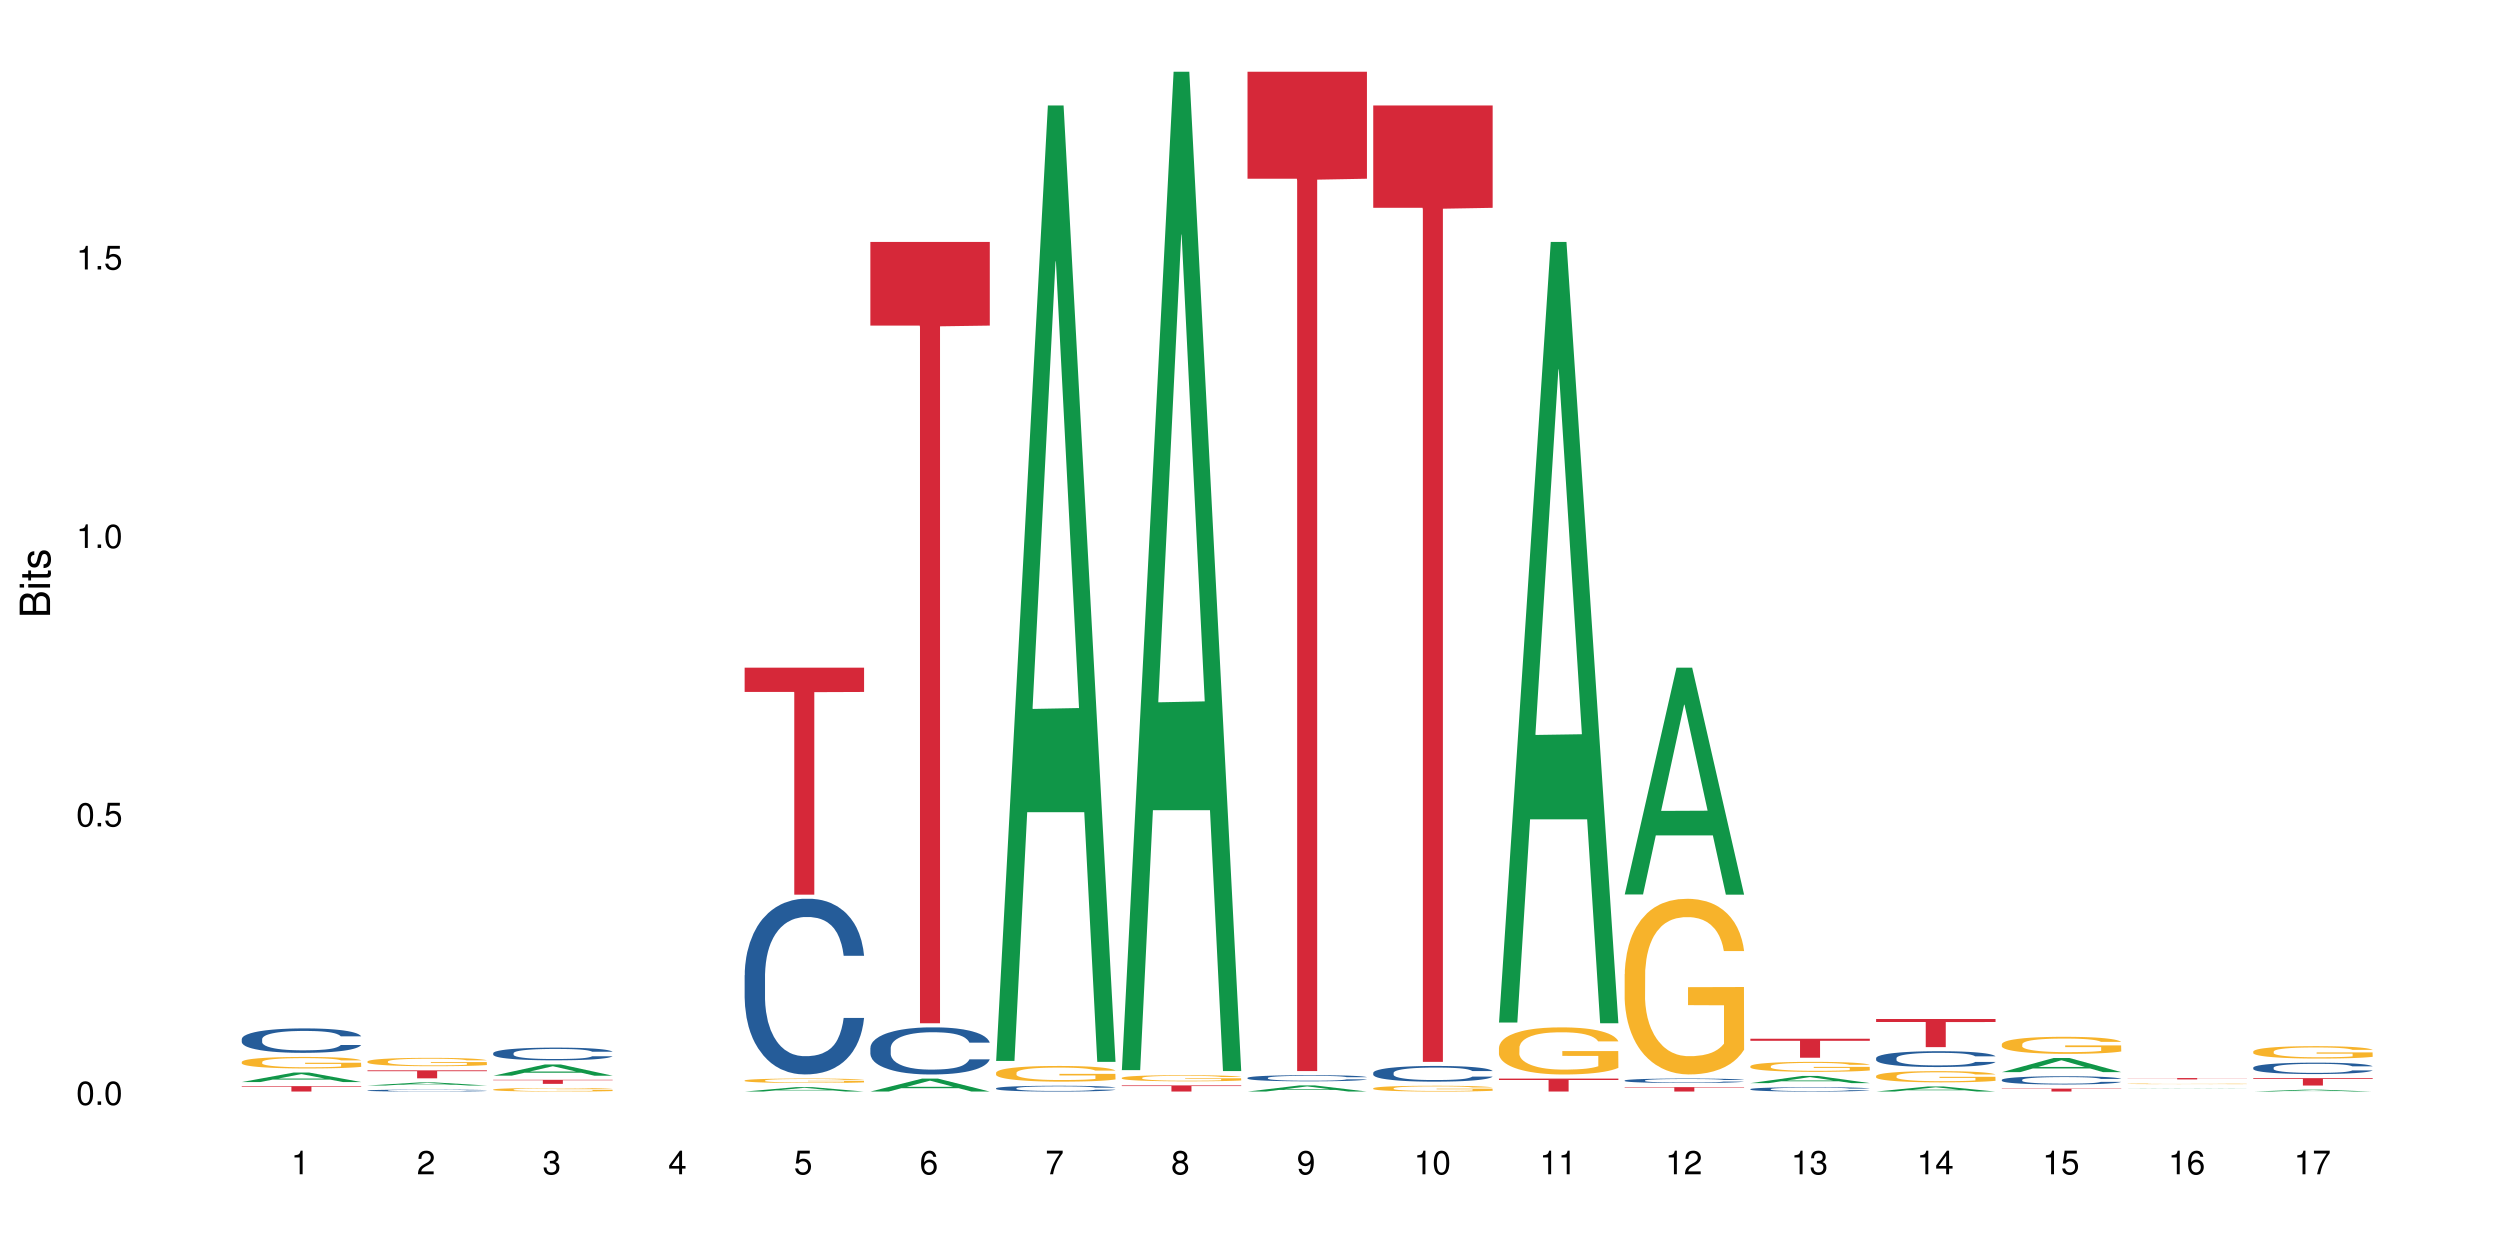 <?xml version="1.0" encoding="UTF-8"?>
<svg xmlns="http://www.w3.org/2000/svg" xmlns:xlink="http://www.w3.org/1999/xlink" width="720pt" height="360pt" viewBox="0 0 720 360" version="1.1">
<defs>
<g>
<symbol overflow="visible" id="glyph0-0">
<path style="stroke:none;" d=""/>
</symbol>
<symbol overflow="visible" id="glyph0-1">
<path style="stroke:none;" d="M 2.641 -6.797 C 2 -6.797 1.422 -6.531 1.078 -6.047 C 0.641 -5.453 0.406 -4.547 0.406 -3.297 C 0.406 -1 1.188 0.219 2.641 0.219 C 4.078 0.219 4.859 -1 4.859 -3.234 C 4.859 -4.562 4.656 -5.438 4.203 -6.047 C 3.844 -6.531 3.281 -6.797 2.641 -6.797 Z M 2.641 -6.047 C 3.547 -6.047 4 -5.125 4 -3.312 C 4 -1.375 3.562 -0.484 2.625 -0.484 C 1.734 -0.484 1.281 -1.422 1.281 -3.281 C 1.281 -5.141 1.734 -6.047 2.641 -6.047 Z M 2.641 -6.047 "/>
</symbol>
<symbol overflow="visible" id="glyph0-2">
<path style="stroke:none;" d="M 1.828 -1 L 0.828 -1 L 0.828 0 L 1.828 0 Z M 1.828 -1 "/>
</symbol>
<symbol overflow="visible" id="glyph0-3">
<path style="stroke:none;" d="M 4.562 -6.797 L 1.062 -6.797 L 0.547 -3.094 L 1.328 -3.094 C 1.719 -3.562 2.047 -3.734 2.578 -3.734 C 3.484 -3.734 4.062 -3.109 4.062 -2.094 C 4.062 -1.125 3.484 -0.531 2.578 -0.531 C 1.828 -0.531 1.375 -0.906 1.188 -1.672 L 0.328 -1.672 C 0.453 -1.109 0.547 -0.844 0.75 -0.594 C 1.125 -0.078 1.828 0.219 2.594 0.219 C 3.969 0.219 4.922 -0.781 4.922 -2.219 C 4.922 -3.562 4.031 -4.484 2.719 -4.484 C 2.25 -4.484 1.859 -4.359 1.469 -4.062 L 1.734 -5.969 L 4.562 -5.969 Z M 4.562 -6.797 "/>
</symbol>
<symbol overflow="visible" id="glyph0-4">
<path style="stroke:none;" d="M 2.484 -4.844 L 2.484 0 L 3.328 0 L 3.328 -6.797 L 2.766 -6.797 C 2.469 -5.75 2.281 -5.609 0.984 -5.453 L 0.984 -4.844 Z M 2.484 -4.844 "/>
</symbol>
<symbol overflow="visible" id="glyph0-5">
<path style="stroke:none;" d="M 4.859 -0.828 L 1.281 -0.828 C 1.359 -1.391 1.672 -1.75 2.5 -2.234 L 3.469 -2.75 C 4.406 -3.266 4.906 -3.969 4.906 -4.812 C 4.906 -5.375 4.672 -5.906 4.266 -6.266 C 3.859 -6.625 3.375 -6.797 2.719 -6.797 C 1.859 -6.797 1.219 -6.5 0.844 -5.922 C 0.609 -5.562 0.5 -5.125 0.484 -4.438 L 1.328 -4.438 C 1.359 -4.906 1.406 -5.188 1.531 -5.406 C 1.75 -5.812 2.188 -6.062 2.703 -6.062 C 3.469 -6.062 4.031 -5.516 4.031 -4.781 C 4.031 -4.25 3.719 -3.797 3.125 -3.438 L 2.234 -2.938 C 0.812 -2.141 0.406 -1.5 0.328 0 L 4.859 0 Z M 4.859 -0.828 "/>
</symbol>
<symbol overflow="visible" id="glyph0-6">
<path style="stroke:none;" d="M 2.125 -3.125 L 2.578 -3.125 C 3.516 -3.125 3.984 -2.703 3.984 -1.891 C 3.984 -1.031 3.469 -0.531 2.578 -0.531 C 1.656 -0.531 1.203 -0.984 1.156 -1.969 L 0.312 -1.969 C 0.344 -1.422 0.438 -1.078 0.609 -0.766 C 0.953 -0.109 1.625 0.219 2.547 0.219 C 3.953 0.219 4.859 -0.609 4.859 -1.906 C 4.859 -2.766 4.516 -3.25 3.703 -3.516 C 4.344 -3.766 4.656 -4.25 4.656 -4.938 C 4.656 -6.109 3.875 -6.797 2.578 -6.797 C 1.203 -6.797 0.484 -6.047 0.453 -4.609 L 1.297 -4.609 C 1.312 -5.016 1.344 -5.25 1.453 -5.453 C 1.641 -5.828 2.062 -6.062 2.594 -6.062 C 3.344 -6.062 3.797 -5.625 3.797 -4.906 C 3.797 -4.422 3.609 -4.141 3.25 -3.984 C 3.016 -3.891 2.719 -3.844 2.125 -3.844 Z M 2.125 -3.125 "/>
</symbol>
<symbol overflow="visible" id="glyph0-7">
<path style="stroke:none;" d="M 3.141 -1.625 L 3.141 0 L 3.984 0 L 3.984 -1.625 L 4.984 -1.625 L 4.984 -2.391 L 3.984 -2.391 L 3.984 -6.797 L 3.359 -6.797 L 0.266 -2.516 L 0.266 -1.625 Z M 3.141 -2.391 L 1 -2.391 L 3.141 -5.359 Z M 3.141 -2.391 "/>
</symbol>
<symbol overflow="visible" id="glyph0-8">
<path style="stroke:none;" d="M 4.781 -5.031 C 4.609 -6.141 3.891 -6.797 2.844 -6.797 C 2.094 -6.797 1.422 -6.438 1.031 -5.828 C 0.609 -5.172 0.406 -4.344 0.406 -3.094 C 0.406 -1.953 0.578 -1.234 0.984 -0.625 C 1.359 -0.078 1.953 0.219 2.703 0.219 C 3.984 0.219 4.922 -0.734 4.922 -2.078 C 4.922 -3.344 4.062 -4.234 2.844 -4.234 C 2.172 -4.234 1.641 -3.969 1.281 -3.469 C 1.281 -5.125 1.828 -6.047 2.797 -6.047 C 3.391 -6.047 3.797 -5.672 3.938 -5.031 Z M 2.734 -3.484 C 3.547 -3.484 4.062 -2.922 4.062 -2 C 4.062 -1.156 3.484 -0.531 2.703 -0.531 C 1.922 -0.531 1.328 -1.188 1.328 -2.047 C 1.328 -2.891 1.906 -3.484 2.734 -3.484 Z M 2.734 -3.484 "/>
</symbol>
<symbol overflow="visible" id="glyph0-9">
<path style="stroke:none;" d="M 4.984 -6.797 L 0.438 -6.797 L 0.438 -5.969 L 4.109 -5.969 C 2.5 -3.656 1.828 -2.234 1.328 0 L 2.219 0 C 2.594 -2.172 3.453 -4.047 4.984 -6.094 Z M 4.984 -6.797 "/>
</symbol>
<symbol overflow="visible" id="glyph0-10">
<path style="stroke:none;" d="M 3.75 -3.578 C 4.453 -4 4.688 -4.344 4.688 -4.984 C 4.688 -6.047 3.844 -6.797 2.641 -6.797 C 1.438 -6.797 0.594 -6.047 0.594 -4.984 C 0.594 -4.359 0.828 -4.016 1.516 -3.578 C 0.734 -3.203 0.359 -2.641 0.359 -1.891 C 0.359 -0.641 1.297 0.219 2.641 0.219 C 3.984 0.219 4.922 -0.641 4.922 -1.875 C 4.922 -2.641 4.531 -3.203 3.75 -3.578 Z M 2.641 -6.047 C 3.359 -6.047 3.812 -5.625 3.812 -4.969 C 3.812 -4.344 3.344 -3.922 2.641 -3.922 C 1.922 -3.922 1.453 -4.344 1.453 -4.984 C 1.453 -5.625 1.922 -6.047 2.641 -6.047 Z M 2.641 -3.203 C 3.484 -3.203 4.062 -2.672 4.062 -1.875 C 4.062 -1.062 3.484 -0.531 2.625 -0.531 C 1.797 -0.531 1.219 -1.078 1.219 -1.875 C 1.219 -2.672 1.797 -3.203 2.641 -3.203 Z M 2.641 -3.203 "/>
</symbol>
<symbol overflow="visible" id="glyph0-11">
<path style="stroke:none;" d="M 0.516 -1.547 C 0.672 -0.438 1.406 0.219 2.438 0.219 C 3.188 0.219 3.859 -0.141 4.266 -0.75 C 4.688 -1.406 4.891 -2.25 4.891 -3.484 C 4.891 -4.625 4.703 -5.359 4.312 -5.953 C 3.938 -6.5 3.344 -6.797 2.594 -6.797 C 1.297 -6.797 0.359 -5.844 0.359 -4.516 C 0.359 -3.25 1.234 -2.344 2.453 -2.344 C 3.094 -2.344 3.562 -2.578 4.016 -3.109 C 4 -1.453 3.469 -0.531 2.5 -0.531 C 1.906 -0.531 1.484 -0.906 1.359 -1.547 Z M 2.578 -6.062 C 3.375 -6.062 3.969 -5.406 3.969 -4.531 C 3.969 -3.688 3.375 -3.094 2.547 -3.094 C 1.734 -3.094 1.234 -3.672 1.234 -4.578 C 1.234 -5.438 1.797 -6.062 2.578 -6.062 Z M 2.578 -6.062 "/>
</symbol>
<symbol overflow="visible" id="glyph1-0">
<path style="stroke:none;" d=""/>
</symbol>
<symbol overflow="visible" id="glyph1-1">
<path style="stroke:none;" d="M 0 -0.953 L 0 -4.891 C 0 -5.719 -0.234 -6.344 -0.734 -6.797 C -1.188 -7.234 -1.812 -7.469 -2.5 -7.469 C -3.547 -7.469 -4.188 -7 -4.625 -5.875 C -4.984 -6.672 -5.641 -7.094 -6.531 -7.094 C -7.156 -7.094 -7.734 -6.859 -8.141 -6.391 C -8.562 -5.938 -8.75 -5.344 -8.75 -4.5 L -8.75 -0.953 Z M -4.984 -2.062 L -7.766 -2.062 L -7.766 -4.219 C -7.766 -4.844 -7.688 -5.203 -7.453 -5.5 C -7.219 -5.812 -6.859 -5.969 -6.375 -5.969 C -5.906 -5.969 -5.531 -5.812 -5.297 -5.5 C -5.062 -5.203 -4.984 -4.844 -4.984 -4.219 Z M -0.984 -2.062 L -4 -2.062 L -4 -4.781 C -4 -5.328 -3.859 -5.688 -3.578 -5.953 C -3.297 -6.219 -2.922 -6.359 -2.484 -6.359 C -2.062 -6.359 -1.688 -6.219 -1.406 -5.953 C -1.109 -5.688 -0.984 -5.328 -0.984 -4.781 Z M -0.984 -2.062 "/>
</symbol>
<symbol overflow="visible" id="glyph1-2">
<path style="stroke:none;" d="M -6.281 -1.797 L -6.281 -0.797 L 0 -0.797 L 0 -1.797 Z M -8.75 -1.797 L -8.75 -0.797 L -7.484 -0.797 L -7.484 -1.797 Z M -8.75 -1.797 "/>
</symbol>
<symbol overflow="visible" id="glyph1-3">
<path style="stroke:none;" d="M -6.281 -3.047 L -6.281 -2.016 L -8.016 -2.016 L -8.016 -1.016 L -6.281 -1.016 L -6.281 -0.172 L -5.469 -0.172 L -5.469 -1.016 L -0.719 -1.016 C -0.078 -1.016 0.281 -1.453 0.281 -2.234 C 0.281 -2.469 0.25 -2.719 0.188 -3.047 L -0.641 -3.047 C -0.609 -2.922 -0.594 -2.766 -0.594 -2.562 C -0.594 -2.141 -0.719 -2.016 -1.156 -2.016 L -5.469 -2.016 L -5.469 -3.047 Z M -6.281 -3.047 "/>
</symbol>
<symbol overflow="visible" id="glyph1-4">
<path style="stroke:none;" d="M -4.531 -5.25 C -5.766 -5.25 -6.469 -4.422 -6.469 -2.969 C -6.469 -1.516 -5.719 -0.562 -4.547 -0.562 C -3.562 -0.562 -3.094 -1.062 -2.734 -2.562 L -2.516 -3.484 C -2.344 -4.188 -2.094 -4.469 -1.625 -4.469 C -1.047 -4.469 -0.641 -3.875 -0.641 -3 C -0.641 -2.453 -0.797 -2 -1.062 -1.75 C -1.25 -1.594 -1.422 -1.531 -1.875 -1.469 L -1.875 -0.406 C -0.422 -0.453 0.281 -1.266 0.281 -2.922 C 0.281 -4.5 -0.5 -5.516 -1.719 -5.516 C -2.656 -5.516 -3.172 -4.984 -3.469 -3.734 L -3.703 -2.766 C -3.891 -1.953 -4.156 -1.609 -4.594 -1.609 C -5.172 -1.609 -5.547 -2.125 -5.547 -2.938 C -5.547 -3.75 -5.203 -4.172 -4.531 -4.203 Z M -4.531 -5.25 "/>
</symbol>
</g>
</defs>
<g id="surface68620">
<rect x="0" y="0" width="720" height="360" style="fill:rgb(100%,100%,100%);fill-opacity:1;stroke:none;"/>
<path style=" stroke:none;fill-rule:nonzero;fill:rgb(6.275%,58.824%,28.235%);fill-opacity:1;" d="M 69.629 311.629 L 69.668 311.625 L 84.551 308.898 L 89.07 308.898 L 104.027 311.633 L 98.77 311.633 L 95.023 310.918 L 78.598 310.918 L 74.922 311.629 L 69.629 311.629 L 80.176 310.625 L 93.516 310.621 L 86.863 309.344 L 86.789 309.344 L 86.719 309.352 L 80.141 310.621 L 80.176 310.625 Z M 69.629 311.629 "/>
<path style=" stroke:none;fill-rule:nonzero;fill:rgb(14.51%,36.078%,60%);fill-opacity:1;" d="M 69.629 299.246 L 69.672 299.238 L 69.672 299.082 L 69.797 298.84 L 70.09 298.531 L 70.383 298.316 L 71.141 297.938 L 72.188 297.57 L 73.277 297.289 L 74.074 297.121 L 74.789 296.992 L 76.426 296.754 L 77.473 296.633 L 78.605 296.523 L 79.992 296.414 L 80.996 296.352 L 83.262 296.246 L 84.941 296.203 L 86.242 296.184 L 89.051 296.184 L 90.73 296.207 L 91.945 296.242 L 93.289 296.293 L 94.422 296.352 L 96.391 296.492 L 98.152 296.672 L 98.949 296.773 L 100.207 296.973 L 101.172 297.168 L 101.844 297.336 L 102.602 297.57 L 103.27 297.863 L 103.773 298.191 L 104.027 298.465 L 98.152 298.465 L 97.859 298.207 L 97.523 298.008 L 96.895 297.746 L 96.266 297.559 L 95.387 297.371 L 94.586 297.25 L 93.496 297.129 L 92.531 297.051 L 91.527 296.992 L 90.562 296.953 L 88.715 296.914 L 86.574 296.914 L 85.777 296.93 L 84.145 296.98 L 83.262 297.023 L 82.004 297.117 L 81.121 297.199 L 80.074 297.328 L 79.359 297.438 L 78.48 297.605 L 77.852 297.754 L 77.137 297.965 L 76.719 298.125 L 76.34 298.305 L 76.004 298.52 L 75.754 298.742 L 75.586 298.98 L 75.5 299.211 L 75.5 300.211 L 75.586 300.441 L 75.797 300.711 L 76.34 301.102 L 77.137 301.445 L 78.062 301.715 L 78.941 301.906 L 79.445 301.996 L 80.117 302.102 L 81.164 302.23 L 82.676 302.359 L 83.555 302.41 L 84.898 302.461 L 86.281 302.488 L 88.129 302.488 L 89.766 302.461 L 90.855 302.43 L 91.988 302.379 L 93.539 302.27 L 94.504 302.164 L 95.344 302.043 L 95.973 301.922 L 96.391 301.816 L 97.02 301.617 L 97.523 301.398 L 97.902 301.176 L 98.152 300.957 L 104.027 300.957 L 103.773 301.211 L 103.398 301.465 L 103.02 301.648 L 102.434 301.875 L 101.762 302.074 L 100.797 302.301 L 100 302.449 L 98.949 302.609 L 97.984 302.73 L 96.938 302.84 L 95.387 302.969 L 94.379 303.031 L 93.289 303.09 L 91.988 303.141 L 90.352 303.188 L 88.59 303.215 L 86.953 303.219 L 85.191 303.207 L 83.891 303.18 L 82.172 303.125 L 80.031 303.008 L 78.48 302.887 L 77.266 302.762 L 76.215 302.633 L 75.039 302.461 L 73.531 302.176 L 72.609 301.957 L 71.977 301.777 L 71.266 301.527 L 70.762 301.305 L 70.176 300.941 L 69.754 300.484 L 69.629 300.133 Z M 69.629 299.246 "/>
<path style=" stroke:none;fill-rule:nonzero;fill:rgb(96.863%,70.196%,16.863%);fill-opacity:1;" d="M 69.629 305.82 L 69.672 305.816 L 69.672 305.758 L 69.84 305.621 L 70.258 305.434 L 70.805 305.277 L 71.391 305.156 L 71.77 305.094 L 72.398 305.004 L 72.941 304.938 L 74.328 304.801 L 76.09 304.672 L 77.055 304.617 L 78.145 304.566 L 79.695 304.508 L 80.41 304.488 L 82.59 304.438 L 85.066 304.41 L 87.793 304.398 L 89.051 304.402 L 90.77 304.414 L 93.121 304.449 L 94.461 304.477 L 95.512 304.508 L 96.602 304.547 L 97.945 304.609 L 99.203 304.68 L 100.207 304.754 L 101.215 304.844 L 102.055 304.941 L 102.766 305.047 L 103.398 305.176 L 103.773 305.281 L 104.027 305.387 L 98.195 305.387 L 97.859 305.281 L 97.48 305.199 L 96.852 305.098 L 96.223 305.027 L 95.594 304.969 L 94.422 304.891 L 93.414 304.844 L 92.156 304.801 L 90.938 304.773 L 89.555 304.754 L 88.715 304.746 L 86.492 304.746 L 84.48 304.77 L 83.305 304.793 L 82.465 304.816 L 81.289 304.863 L 80.578 304.898 L 80.156 304.922 L 78.898 305.02 L 78.062 305.102 L 77.598 305.16 L 77.012 305.25 L 76.594 305.332 L 76.133 305.453 L 75.879 305.547 L 75.543 305.75 L 75.5 306.297 L 75.629 306.414 L 75.879 306.535 L 76.215 306.645 L 76.719 306.762 L 77.223 306.848 L 78.102 306.969 L 78.859 307.047 L 79.445 307.098 L 80.578 307.18 L 81.039 307.207 L 82.129 307.262 L 83.262 307.305 L 84.645 307.34 L 85.695 307.359 L 87.371 307.375 L 89.512 307.375 L 92.027 307.355 L 93.625 307.332 L 94.715 307.309 L 95.426 307.285 L 96.309 307.254 L 96.938 307.223 L 97.523 307.188 L 98.238 307.137 L 98.238 306.414 L 87.875 306.41 L 87.875 306.07 L 103.984 306.066 L 104.027 307.254 L 103.145 307.336 L 102.055 307.414 L 101.004 307.473 L 99.914 307.523 L 98.363 307.582 L 97.105 307.617 L 95.176 307.66 L 93.414 307.688 L 91.566 307.707 L 89.934 307.715 L 88.004 307.719 L 86.281 307.715 L 84.438 307.695 L 82.969 307.672 L 81.625 307.641 L 80.285 307.602 L 78.605 307.539 L 77.516 307.484 L 76.383 307.422 L 75.25 307.348 L 74.242 307.266 L 73.574 307.199 L 72.902 307.129 L 72.188 307.035 L 71.516 306.934 L 71.012 306.84 L 70.551 306.734 L 70.215 306.633 L 69.883 306.496 L 69.715 306.387 L 69.629 306.293 Z M 69.629 305.82 "/>
<path style=" stroke:none;fill-rule:nonzero;fill:rgb(83.922%,15.686%,22.353%);fill-opacity:1;" d="M 69.629 312.812 L 104.027 312.812 L 104.027 312.977 L 89.691 312.98 L 89.691 314.371 L 83.922 314.371 L 83.922 312.98 L 83.84 312.977 L 69.629 312.977 Z M 69.629 312.812 "/>
<path style=" stroke:none;fill-rule:nonzero;fill:rgb(6.275%,58.824%,28.235%);fill-opacity:1;" d="M 105.836 312.629 L 105.871 312.625 L 120.758 311.738 L 125.277 311.738 L 140.234 312.629 L 134.977 312.629 L 131.23 312.395 L 114.805 312.395 L 111.129 312.629 L 105.836 312.629 L 116.383 312.301 L 129.723 312.301 L 123.07 311.883 L 122.996 311.883 L 122.926 311.887 L 116.348 312.301 L 116.383 312.301 Z M 105.836 312.629 "/>
<path style=" stroke:none;fill-rule:nonzero;fill:rgb(14.51%,36.078%,60%);fill-opacity:1;" d="M 105.836 314.051 L 105.879 314.051 L 105.879 314.039 L 106.004 314.02 L 106.297 313.996 L 106.59 313.98 L 107.348 313.949 L 108.395 313.918 L 109.484 313.895 L 110.281 313.883 L 110.996 313.871 L 112.633 313.855 L 113.68 313.844 L 114.812 313.836 L 116.195 313.828 L 117.203 313.82 L 119.469 313.812 L 121.148 313.809 L 126.938 313.809 L 128.152 313.812 L 129.496 313.816 L 130.629 313.82 L 132.598 313.832 L 134.359 313.848 L 135.156 313.855 L 136.414 313.871 L 137.379 313.887 L 138.051 313.898 L 138.809 313.918 L 139.477 313.941 L 139.98 313.969 L 140.234 313.992 L 134.359 313.992 L 134.066 313.969 L 133.73 313.953 L 133.102 313.934 L 132.473 313.918 L 131.59 313.902 L 130.793 313.895 L 129.703 313.883 L 128.738 313.879 L 127.734 313.871 L 126.77 313.871 L 124.922 313.867 L 121.984 313.867 L 120.352 313.871 L 119.469 313.875 L 118.211 313.883 L 117.328 313.891 L 116.281 313.898 L 115.566 313.906 L 114.688 313.922 L 114.059 313.934 L 113.344 313.949 L 112.926 313.965 L 112.547 313.977 L 112.211 313.996 L 111.961 314.012 L 111.793 314.031 L 111.707 314.051 L 111.707 314.129 L 111.793 314.148 L 112.004 314.172 L 112.547 314.203 L 113.344 314.23 L 114.27 314.25 L 115.148 314.266 L 115.652 314.273 L 116.324 314.281 L 117.371 314.293 L 118.883 314.301 L 119.762 314.305 L 121.105 314.309 L 122.488 314.312 L 124.336 314.312 L 125.973 314.309 L 127.062 314.309 L 128.195 314.305 L 129.746 314.293 L 130.711 314.285 L 131.551 314.277 L 132.18 314.266 L 132.598 314.258 L 133.227 314.242 L 133.73 314.227 L 134.109 314.207 L 134.359 314.191 L 140.234 314.191 L 139.98 314.211 L 139.605 314.23 L 139.227 314.246 L 138.641 314.262 L 137.969 314.277 L 137.004 314.297 L 136.207 314.309 L 135.156 314.32 L 134.191 314.332 L 133.145 314.34 L 131.59 314.352 L 130.586 314.355 L 129.496 314.359 L 128.195 314.363 L 126.559 314.367 L 124.797 314.371 L 121.398 314.371 L 120.098 314.367 L 118.379 314.363 L 116.238 314.355 L 114.688 314.344 L 113.469 314.336 L 112.422 314.324 L 111.246 314.309 L 109.738 314.289 L 108.816 314.27 L 108.184 314.254 L 107.473 314.234 L 106.969 314.219 L 106.383 314.188 L 105.961 314.152 L 105.836 314.125 Z M 105.836 314.051 "/>
<path style=" stroke:none;fill-rule:nonzero;fill:rgb(96.863%,70.196%,16.863%);fill-opacity:1;" d="M 105.836 305.695 L 105.879 305.691 L 105.879 305.648 L 106.047 305.547 L 106.465 305.41 L 107.012 305.301 L 107.598 305.211 L 107.977 305.164 L 108.605 305.098 L 109.148 305.051 L 110.535 304.949 L 112.297 304.859 L 113.262 304.82 L 114.352 304.781 L 115.902 304.738 L 116.617 304.723 L 118.797 304.688 L 121.273 304.668 L 124 304.66 L 125.258 304.66 L 126.977 304.672 L 129.328 304.695 L 130.668 304.719 L 131.719 304.738 L 132.809 304.77 L 134.152 304.812 L 135.41 304.863 L 136.414 304.918 L 137.422 304.984 L 138.262 305.055 L 138.973 305.133 L 139.605 305.223 L 139.98 305.301 L 140.234 305.379 L 134.402 305.379 L 134.066 305.301 L 133.688 305.242 L 133.059 305.168 L 132.43 305.117 L 131.801 305.074 L 130.629 305.016 L 129.621 304.98 L 128.363 304.949 L 127.145 304.93 L 125.762 304.918 L 124.922 304.914 L 122.699 304.914 L 120.688 304.93 L 119.512 304.945 L 118.672 304.965 L 117.496 304.996 L 116.785 305.023 L 116.363 305.043 L 115.105 305.109 L 114.27 305.172 L 113.805 305.215 L 113.219 305.277 L 112.801 305.34 L 112.34 305.426 L 112.086 305.492 L 111.75 305.645 L 111.707 306.039 L 111.836 306.125 L 112.086 306.215 L 112.422 306.293 L 112.926 306.379 L 113.43 306.441 L 114.309 306.527 L 115.066 306.586 L 115.652 306.621 L 116.785 306.68 L 117.246 306.703 L 118.336 306.742 L 119.469 306.773 L 120.852 306.797 L 121.902 306.812 L 123.578 306.824 L 125.719 306.824 L 128.234 306.809 L 129.828 306.793 L 130.922 306.773 L 131.633 306.758 L 132.516 306.734 L 133.145 306.711 L 133.73 306.688 L 134.445 306.652 L 134.445 306.125 L 124.082 306.121 L 124.082 305.875 L 140.191 305.871 L 140.234 306.734 L 139.352 306.793 L 138.262 306.852 L 137.211 306.895 L 136.121 306.934 L 134.57 306.977 L 133.312 307 L 131.383 307.031 L 129.621 307.051 L 127.773 307.066 L 126.137 307.07 L 124.211 307.074 L 122.488 307.07 L 120.645 307.055 L 119.176 307.039 L 117.832 307.016 L 116.492 306.988 L 114.812 306.941 L 113.723 306.902 L 112.59 306.859 L 111.457 306.805 L 110.449 306.742 L 109.781 306.695 L 109.109 306.645 L 108.395 306.578 L 107.723 306.504 L 107.219 306.434 L 106.758 306.359 L 106.422 306.285 L 106.09 306.184 L 105.922 306.105 L 105.836 306.039 Z M 105.836 305.695 "/>
<path style=" stroke:none;fill-rule:nonzero;fill:rgb(83.922%,15.686%,22.353%);fill-opacity:1;" d="M 105.836 308.254 L 140.234 308.254 L 140.234 308.5 L 125.898 308.504 L 125.898 310.559 L 120.129 310.559 L 120.129 308.504 L 120.047 308.5 L 105.836 308.5 Z M 105.836 308.254 "/>
<path style=" stroke:none;fill-rule:nonzero;fill:rgb(6.275%,58.824%,28.235%);fill-opacity:1;" d="M 142.043 309.801 L 142.078 309.801 L 156.965 306.559 L 161.484 306.559 L 176.441 309.805 L 171.184 309.805 L 167.438 308.957 L 151.012 308.957 L 147.336 309.801 L 142.043 309.801 L 152.59 308.605 L 165.93 308.602 L 159.277 307.086 L 159.203 307.086 L 159.133 307.094 L 152.555 308.602 L 152.59 308.605 Z M 142.043 309.801 "/>
<path style=" stroke:none;fill-rule:nonzero;fill:rgb(14.51%,36.078%,60%);fill-opacity:1;" d="M 142.043 303.309 L 142.086 303.305 L 142.086 303.227 L 142.211 303.098 L 142.504 302.938 L 142.797 302.828 L 143.555 302.629 L 144.602 302.438 L 145.691 302.289 L 146.488 302.203 L 147.203 302.137 L 148.84 302.012 L 149.887 301.949 L 151.02 301.891 L 152.402 301.836 L 153.41 301.801 L 155.676 301.75 L 157.355 301.727 L 158.652 301.715 L 161.465 301.715 L 163.145 301.727 L 164.359 301.746 L 165.703 301.773 L 166.832 301.801 L 168.805 301.875 L 170.566 301.969 L 171.363 302.023 L 172.621 302.125 L 173.586 302.227 L 174.258 302.312 L 175.012 302.438 L 175.684 302.59 L 176.188 302.758 L 176.441 302.902 L 170.566 302.902 L 170.273 302.77 L 169.938 302.664 L 169.309 302.527 L 168.68 302.43 L 167.797 302.336 L 167 302.27 L 165.91 302.207 L 164.945 302.168 L 163.941 302.137 L 162.977 302.117 L 161.129 302.098 L 158.988 302.098 L 158.191 302.102 L 156.559 302.129 L 155.676 302.152 L 154.418 302.199 L 153.535 302.242 L 152.488 302.312 L 151.773 302.367 L 150.895 302.453 L 150.266 302.531 L 149.551 302.641 L 149.133 302.727 L 148.754 302.82 L 148.418 302.93 L 148.168 303.047 L 148 303.172 L 147.914 303.293 L 147.914 303.812 L 148 303.93 L 148.211 304.07 L 148.754 304.277 L 149.551 304.453 L 150.473 304.594 L 151.355 304.695 L 151.859 304.742 L 152.531 304.797 L 153.578 304.863 L 155.09 304.93 L 155.969 304.957 L 157.312 304.984 L 158.695 304.996 L 160.543 304.996 L 162.18 304.984 L 163.27 304.965 L 164.402 304.938 L 165.953 304.883 L 166.918 304.828 L 167.758 304.766 L 168.387 304.703 L 168.805 304.648 L 169.434 304.543 L 169.938 304.43 L 170.316 304.312 L 170.566 304.199 L 176.441 304.199 L 176.188 304.332 L 175.812 304.465 L 175.434 304.562 L 174.848 304.68 L 174.176 304.781 L 173.211 304.898 L 172.414 304.977 L 171.363 305.059 L 170.398 305.125 L 169.352 305.18 L 167.797 305.246 L 166.793 305.281 L 165.703 305.312 L 164.402 305.336 L 162.766 305.359 L 161.004 305.375 L 159.367 305.379 L 157.605 305.371 L 156.305 305.359 L 154.586 305.328 L 152.445 305.266 L 150.895 305.203 L 149.676 305.141 L 148.629 305.074 L 147.453 304.984 L 145.945 304.836 L 145.02 304.723 L 144.391 304.629 L 143.68 304.496 L 143.176 304.379 L 142.59 304.191 L 142.168 303.953 L 142.043 303.77 Z M 142.043 303.309 "/>
<path style=" stroke:none;fill-rule:nonzero;fill:rgb(96.863%,70.196%,16.863%);fill-opacity:1;" d="M 142.043 313.781 L 142.086 313.777 L 142.086 313.758 L 142.254 313.719 L 142.672 313.66 L 143.219 313.609 L 143.805 313.574 L 144.184 313.555 L 144.812 313.523 L 145.355 313.504 L 146.742 313.461 L 148.504 313.422 L 149.469 313.406 L 150.559 313.387 L 152.109 313.371 L 152.824 313.363 L 155.004 313.348 L 157.48 313.34 L 160.207 313.336 L 161.465 313.336 L 163.184 313.34 L 165.535 313.352 L 166.875 313.359 L 167.926 313.371 L 169.016 313.383 L 170.359 313.402 L 171.617 313.426 L 172.621 313.445 L 173.629 313.477 L 174.469 313.504 L 175.18 313.539 L 175.812 313.578 L 176.188 313.613 L 176.441 313.645 L 170.609 313.645 L 170.273 313.613 L 169.895 313.586 L 169.266 313.555 L 168.637 313.531 L 168.008 313.516 L 166.832 313.488 L 165.828 313.473 L 164.57 313.461 L 163.352 313.453 L 161.969 313.445 L 158.906 313.445 L 156.891 313.453 L 155.719 313.461 L 154.879 313.469 L 153.703 313.48 L 152.992 313.492 L 152.57 313.5 L 151.312 313.527 L 150.473 313.555 L 150.012 313.574 L 149.426 313.602 L 149.008 313.629 L 148.547 313.664 L 148.293 313.695 L 147.957 313.758 L 147.914 313.926 L 148.043 313.965 L 148.293 314.004 L 148.629 314.035 L 149.133 314.07 L 149.637 314.098 L 150.516 314.137 L 151.273 314.16 L 151.859 314.176 L 152.992 314.203 L 153.453 314.211 L 154.543 314.227 L 155.676 314.242 L 157.059 314.254 L 158.109 314.258 L 159.785 314.262 L 161.926 314.262 L 164.441 314.258 L 166.035 314.25 L 167.129 314.242 L 167.84 314.234 L 168.723 314.227 L 169.352 314.215 L 169.938 314.207 L 170.652 314.188 L 170.652 313.965 L 160.289 313.961 L 160.289 313.855 L 176.398 313.855 L 176.441 314.227 L 175.559 314.25 L 174.469 314.273 L 173.418 314.293 L 172.328 314.309 L 170.777 314.328 L 169.52 314.34 L 167.59 314.352 L 165.828 314.359 L 163.98 314.367 L 162.344 314.371 L 160.418 314.371 L 158.695 314.367 L 156.852 314.363 L 155.383 314.355 L 154.039 314.348 L 152.699 314.332 L 151.02 314.312 L 149.93 314.297 L 148.797 314.277 L 147.664 314.254 L 146.656 314.23 L 145.984 314.211 L 145.316 314.188 L 144.602 314.156 L 143.93 314.125 L 143.426 314.098 L 142.965 314.062 L 142.629 314.031 L 142.293 313.988 L 142.129 313.957 L 142.043 313.926 Z M 142.043 313.781 "/>
<path style=" stroke:none;fill-rule:nonzero;fill:rgb(83.922%,15.686%,22.353%);fill-opacity:1;" d="M 142.043 310.984 L 176.441 310.984 L 176.441 311.109 L 162.105 311.109 L 162.105 312.156 L 156.336 312.156 L 156.336 311.113 L 156.254 311.109 L 142.043 311.109 Z M 142.043 310.984 "/>
<path style=" stroke:none;fill-rule:nonzero;fill:rgb(6.275%,58.824%,28.235%);fill-opacity:1;" d="M 214.457 314.371 L 214.492 314.367 L 229.379 313.086 L 233.898 313.086 L 248.855 314.371 L 243.598 314.371 L 239.852 314.035 L 223.422 314.035 L 219.75 314.371 L 214.457 314.371 L 225.004 313.895 L 238.344 313.895 L 231.691 313.293 L 231.617 313.293 L 231.547 313.297 L 224.969 313.895 L 225.004 313.895 Z M 214.457 314.371 "/>
<path style=" stroke:none;fill-rule:nonzero;fill:rgb(14.51%,36.078%,60%);fill-opacity:1;" d="M 214.457 280.859 L 214.5 280.812 L 214.5 279.703 L 214.625 277.945 L 214.918 275.727 L 215.211 274.199 L 215.969 271.473 L 217.016 268.836 L 218.105 266.801 L 218.902 265.598 L 219.617 264.672 L 221.254 262.961 L 222.301 262.082 L 223.434 261.297 L 224.816 260.512 L 225.824 260.051 L 228.09 259.309 L 229.77 258.984 L 231.066 258.848 L 233.879 258.848 L 235.555 259.031 L 236.773 259.262 L 238.117 259.633 L 239.246 260.051 L 241.219 261.066 L 242.98 262.359 L 243.777 263.102 L 245.035 264.535 L 246 265.922 L 246.672 267.125 L 247.426 268.836 L 248.098 270.918 L 248.602 273.273 L 248.855 275.266 L 242.98 275.266 L 242.688 273.414 L 242.352 271.98 L 241.723 270.086 L 241.094 268.742 L 240.211 267.402 L 239.414 266.523 L 238.324 265.645 L 237.359 265.09 L 236.352 264.672 L 235.391 264.395 L 233.543 264.117 L 231.402 264.117 L 230.605 264.211 L 228.973 264.582 L 228.09 264.906 L 226.832 265.551 L 225.949 266.152 L 224.902 267.078 L 224.188 267.863 L 223.309 269.066 L 222.68 270.129 L 221.965 271.656 L 221.547 272.812 L 221.168 274.109 L 220.832 275.633 L 220.582 277.254 L 220.414 278.965 L 220.328 280.629 L 220.328 287.797 L 220.414 289.461 L 220.625 291.402 L 221.168 294.227 L 221.965 296.676 L 222.887 298.617 L 223.77 300.004 L 224.273 300.652 L 224.945 301.395 L 225.992 302.316 L 227.504 303.242 L 228.383 303.613 L 229.727 303.984 L 231.109 304.168 L 232.957 304.168 L 234.59 303.984 L 235.684 303.75 L 236.816 303.383 L 238.367 302.594 L 239.332 301.855 L 240.172 300.977 L 240.801 300.098 L 241.219 299.359 L 241.848 297.926 L 242.352 296.352 L 242.73 294.734 L 242.98 293.16 L 248.855 293.16 L 248.602 295.012 L 248.223 296.816 L 247.848 298.156 L 247.258 299.773 L 246.59 301.207 L 245.625 302.828 L 244.828 303.891 L 243.777 305.047 L 242.812 305.926 L 241.766 306.711 L 240.211 307.637 L 239.207 308.098 L 238.117 308.516 L 236.816 308.887 L 235.18 309.207 L 233.418 309.395 L 231.781 309.441 L 230.02 309.348 L 228.719 309.164 L 227 308.746 L 224.859 307.914 L 223.309 307.035 L 222.09 306.156 L 221.043 305.23 L 219.867 303.984 L 218.359 301.949 L 217.434 300.375 L 216.805 299.082 L 216.094 297.277 L 215.59 295.66 L 215.004 293.07 L 214.582 289.785 L 214.457 287.242 Z M 214.457 280.859 "/>
<path style=" stroke:none;fill-rule:nonzero;fill:rgb(96.863%,70.196%,16.863%);fill-opacity:1;" d="M 214.457 311.172 L 214.5 311.168 L 214.5 311.145 L 214.668 311.094 L 215.086 311.02 L 215.633 310.961 L 216.219 310.914 L 216.598 310.887 L 217.227 310.852 L 217.77 310.828 L 219.156 310.773 L 220.918 310.727 L 221.883 310.703 L 222.973 310.684 L 224.523 310.66 L 225.238 310.652 L 227.418 310.633 L 229.895 310.621 L 233.879 310.621 L 235.598 310.625 L 237.949 310.637 L 239.289 310.648 L 240.34 310.66 L 241.43 310.676 L 242.77 310.699 L 244.031 310.73 L 245.035 310.758 L 246.043 310.793 L 246.883 310.828 L 247.594 310.871 L 248.223 310.922 L 248.602 310.961 L 248.855 311.004 L 243.023 311.004 L 242.688 310.961 L 242.309 310.93 L 241.68 310.891 L 241.051 310.863 L 240.422 310.84 L 239.246 310.809 L 238.242 310.789 L 236.984 310.773 L 235.766 310.766 L 234.383 310.758 L 233.543 310.754 L 231.32 310.754 L 229.305 310.762 L 228.133 310.773 L 227.293 310.781 L 226.117 310.801 L 225.406 310.812 L 224.984 310.824 L 223.727 310.859 L 222.887 310.891 L 222.426 310.914 L 221.84 310.949 L 221.422 310.98 L 220.957 311.027 L 220.707 311.062 L 220.371 311.145 L 220.328 311.355 L 220.457 311.398 L 220.707 311.449 L 221.043 311.488 L 221.547 311.535 L 222.051 311.566 L 222.93 311.613 L 223.684 311.645 L 224.273 311.664 L 225.406 311.695 L 225.867 311.707 L 226.957 311.727 L 228.09 311.746 L 229.473 311.758 L 230.523 311.766 L 232.199 311.77 L 234.34 311.77 L 236.855 311.766 L 238.449 311.754 L 239.543 311.746 L 240.254 311.738 L 241.137 311.723 L 241.766 311.711 L 242.352 311.699 L 243.066 311.68 L 243.066 311.398 L 232.703 311.398 L 232.703 311.266 L 248.812 311.266 L 248.855 311.723 L 247.973 311.758 L 246.883 311.785 L 245.832 311.809 L 244.742 311.832 L 243.191 311.852 L 241.934 311.867 L 240.004 311.883 L 238.242 311.895 L 236.395 311.902 L 234.758 311.902 L 232.828 311.906 L 231.109 311.902 L 229.266 311.895 L 227.797 311.887 L 226.453 311.875 L 225.113 311.859 L 223.434 311.836 L 222.344 311.816 L 220.078 311.762 L 219.07 311.73 L 218.398 311.703 L 217.73 311.676 L 217.016 311.641 L 216.344 311.602 L 215.84 311.566 L 215.379 311.523 L 215.043 311.484 L 214.707 311.434 L 214.539 311.391 L 214.457 311.352 Z M 214.457 311.172 "/>
<path style=" stroke:none;fill-rule:nonzero;fill:rgb(83.922%,15.686%,22.353%);fill-opacity:1;" d="M 214.457 192.281 L 248.855 192.281 L 248.855 199.281 L 234.52 199.34 L 234.52 257.668 L 228.75 257.668 L 228.75 199.402 L 228.668 199.281 L 214.457 199.281 Z M 214.457 192.281 "/>
<path style=" stroke:none;fill-rule:nonzero;fill:rgb(6.275%,58.824%,28.235%);fill-opacity:1;" d="M 250.664 314.367 L 250.699 314.363 L 265.582 310.633 L 270.105 310.633 L 285.062 314.371 L 279.805 314.371 L 276.059 313.395 L 259.629 313.395 L 255.957 314.367 L 250.664 314.367 L 261.211 312.992 L 274.551 312.988 L 267.898 311.242 L 267.824 311.238 L 267.754 311.25 L 261.176 312.988 L 261.211 312.992 Z M 250.664 314.367 "/>
<path style=" stroke:none;fill-rule:nonzero;fill:rgb(14.51%,36.078%,60%);fill-opacity:1;" d="M 250.664 301.785 L 250.707 301.773 L 250.707 301.477 L 250.832 301.004 L 251.125 300.41 L 251.418 300 L 252.176 299.27 L 253.223 298.562 L 254.312 298.016 L 255.109 297.691 L 255.824 297.445 L 257.461 296.984 L 258.508 296.75 L 259.641 296.539 L 261.023 296.328 L 262.031 296.203 L 264.297 296.004 L 265.977 295.918 L 267.273 295.883 L 270.086 295.883 L 271.762 295.93 L 272.98 295.992 L 274.32 296.094 L 275.453 296.203 L 277.426 296.477 L 279.188 296.824 L 279.984 297.023 L 281.242 297.406 L 282.207 297.777 L 282.879 298.102 L 283.633 298.562 L 284.305 299.117 L 284.809 299.75 L 285.062 300.285 L 279.188 300.285 L 278.895 299.789 L 278.559 299.406 L 277.93 298.895 L 277.301 298.535 L 276.418 298.176 L 275.621 297.941 L 274.531 297.703 L 273.566 297.555 L 272.559 297.445 L 271.594 297.371 L 269.75 297.297 L 267.609 297.297 L 266.812 297.32 L 265.18 297.418 L 264.297 297.508 L 263.039 297.68 L 262.156 297.84 L 261.109 298.09 L 260.395 298.301 L 259.516 298.621 L 258.887 298.906 L 258.172 299.316 L 257.754 299.629 L 257.375 299.977 L 257.039 300.383 L 256.789 300.82 L 256.621 301.277 L 256.535 301.723 L 256.535 303.648 L 256.621 304.094 L 256.832 304.613 L 257.375 305.371 L 258.172 306.027 L 259.094 306.551 L 259.977 306.922 L 260.48 307.098 L 261.152 307.293 L 262.199 307.543 L 263.711 307.789 L 264.59 307.891 L 265.934 307.988 L 267.316 308.039 L 269.164 308.039 L 270.797 307.988 L 271.891 307.926 L 273.023 307.828 L 274.574 307.617 L 275.539 307.418 L 276.379 307.184 L 277.008 306.949 L 277.426 306.75 L 278.055 306.363 L 278.559 305.941 L 278.938 305.508 L 279.188 305.086 L 285.062 305.086 L 284.809 305.582 L 284.43 306.066 L 284.055 306.426 L 283.465 306.859 L 282.797 307.246 L 281.832 307.68 L 281.035 307.965 L 279.984 308.273 L 279.02 308.512 L 277.973 308.723 L 276.418 308.969 L 275.414 309.094 L 274.32 309.207 L 273.023 309.305 L 271.387 309.391 L 269.625 309.441 L 267.988 309.453 L 266.227 309.43 L 264.926 309.379 L 263.207 309.266 L 261.066 309.043 L 259.516 308.809 L 258.297 308.574 L 257.25 308.324 L 256.074 307.988 L 254.566 307.445 L 253.641 307.023 L 253.012 306.676 L 252.301 306.191 L 251.797 305.758 L 251.211 305.062 L 250.789 304.18 L 250.664 303.5 Z M 250.664 301.785 "/>
<path style=" stroke:none;fill-rule:nonzero;fill:rgb(83.922%,15.686%,22.353%);fill-opacity:1;" d="M 250.664 69.684 L 285.062 69.684 L 285.062 93.77 L 270.727 93.98 L 270.727 294.703 L 264.957 294.703 L 264.957 94.195 L 264.875 93.77 L 250.664 93.77 Z M 250.664 69.684 "/>
<path style=" stroke:none;fill-rule:nonzero;fill:rgb(6.275%,58.824%,28.235%);fill-opacity:1;" d="M 286.871 305.555 L 286.906 305.297 L 301.789 30.367 L 306.312 30.367 L 321.27 305.816 L 316.012 305.816 L 312.266 233.914 L 295.836 233.914 L 292.164 305.555 L 286.871 305.555 L 297.418 204.172 L 310.758 203.914 L 304.105 75.371 L 304.031 75.109 L 303.961 75.887 L 297.383 203.914 L 297.418 204.172 Z M 286.871 305.555 "/>
<path style=" stroke:none;fill-rule:nonzero;fill:rgb(14.51%,36.078%,60%);fill-opacity:1;" d="M 286.871 313.426 L 286.914 313.426 L 286.914 313.387 L 287.039 313.328 L 287.332 313.258 L 287.625 313.207 L 288.383 313.117 L 289.43 313.027 L 290.52 312.961 L 291.316 312.922 L 292.031 312.891 L 293.668 312.836 L 294.715 312.805 L 295.848 312.781 L 297.23 312.754 L 298.238 312.738 L 300.504 312.715 L 302.184 312.703 L 303.48 312.699 L 306.293 312.699 L 307.969 312.703 L 309.188 312.711 L 310.527 312.723 L 311.66 312.738 L 313.633 312.773 L 315.395 312.816 L 316.191 312.84 L 317.449 312.887 L 318.414 312.934 L 319.086 312.973 L 319.84 313.027 L 320.512 313.098 L 321.016 313.176 L 321.27 313.242 L 315.395 313.242 L 315.102 313.18 L 314.766 313.133 L 314.137 313.07 L 313.508 313.027 L 312.625 312.98 L 311.828 312.953 L 310.738 312.922 L 309.773 312.906 L 308.766 312.891 L 307.801 312.883 L 305.957 312.871 L 303.816 312.871 L 303.02 312.875 L 301.383 312.887 L 300.504 312.898 L 299.246 312.922 L 298.363 312.941 L 297.316 312.969 L 296.602 312.996 L 295.723 313.035 L 295.094 313.07 L 294.379 313.121 L 293.961 313.16 L 293.582 313.203 L 293.246 313.254 L 292.996 313.309 L 292.828 313.363 L 292.742 313.418 L 292.742 313.656 L 292.828 313.711 L 293.039 313.773 L 293.582 313.867 L 294.379 313.949 L 295.301 314.012 L 296.184 314.059 L 296.688 314.082 L 297.359 314.105 L 298.406 314.137 L 299.918 314.164 L 300.797 314.18 L 302.141 314.191 L 303.523 314.195 L 305.371 314.195 L 307.004 314.191 L 308.098 314.184 L 309.23 314.172 L 310.781 314.145 L 311.746 314.121 L 312.586 314.09 L 313.215 314.062 L 313.633 314.039 L 314.262 313.988 L 314.766 313.938 L 315.145 313.883 L 315.395 313.832 L 321.27 313.832 L 321.016 313.895 L 320.637 313.953 L 320.262 313.996 L 319.672 314.051 L 319.004 314.098 L 318.039 314.152 L 317.242 314.188 L 316.191 314.227 L 315.227 314.254 L 314.18 314.281 L 312.625 314.312 L 311.621 314.328 L 310.527 314.34 L 309.23 314.352 L 307.594 314.363 L 305.832 314.367 L 304.195 314.371 L 302.434 314.367 L 301.133 314.363 L 299.414 314.348 L 297.273 314.32 L 295.723 314.293 L 294.504 314.262 L 293.457 314.23 L 292.281 314.191 L 290.773 314.121 L 289.848 314.07 L 289.219 314.027 L 288.508 313.969 L 288.004 313.914 L 287.418 313.828 L 286.996 313.723 L 286.871 313.637 Z M 286.871 313.426 "/>
<path style=" stroke:none;fill-rule:nonzero;fill:rgb(96.863%,70.196%,16.863%);fill-opacity:1;" d="M 286.871 308.934 L 286.914 308.93 L 286.914 308.844 L 287.082 308.66 L 287.5 308.402 L 288.047 308.191 L 288.633 308.027 L 289.012 307.941 L 289.641 307.816 L 290.184 307.727 L 291.57 307.539 L 293.332 307.367 L 294.297 307.293 L 295.387 307.223 L 296.938 307.145 L 297.652 307.113 L 299.832 307.047 L 302.309 307.008 L 305.035 306.996 L 306.293 307 L 308.012 307.016 L 310.363 307.062 L 311.703 307.102 L 312.754 307.145 L 313.844 307.195 L 315.184 307.281 L 316.445 307.379 L 317.449 307.477 L 318.457 307.602 L 319.297 307.734 L 320.008 307.879 L 320.637 308.051 L 321.016 308.195 L 321.27 308.34 L 315.438 308.34 L 315.102 308.195 L 314.723 308.086 L 314.094 307.949 L 313.465 307.852 L 312.836 307.77 L 311.66 307.664 L 310.656 307.598 L 309.398 307.539 L 308.18 307.504 L 306.797 307.477 L 305.957 307.469 L 303.734 307.469 L 301.719 307.5 L 300.547 307.531 L 299.707 307.566 L 298.531 307.625 L 297.82 307.676 L 297.398 307.711 L 296.141 307.836 L 295.301 307.953 L 294.84 308.031 L 294.254 308.156 L 293.836 308.266 L 293.371 308.434 L 293.121 308.555 L 292.785 308.836 L 292.742 309.582 L 292.871 309.738 L 293.121 309.906 L 293.457 310.055 L 293.961 310.215 L 294.465 310.332 L 295.344 310.496 L 296.098 310.602 L 296.688 310.672 L 297.82 310.785 L 298.281 310.82 L 299.371 310.895 L 300.504 310.953 L 301.887 311.004 L 302.938 311.027 L 304.613 311.047 L 306.754 311.047 L 309.27 311.023 L 310.863 310.988 L 311.957 310.957 L 312.668 310.93 L 313.551 310.883 L 314.18 310.84 L 314.766 310.797 L 315.48 310.727 L 315.48 309.738 L 305.117 309.734 L 305.117 309.27 L 321.227 309.266 L 321.27 310.883 L 320.387 310.992 L 319.297 311.102 L 318.246 311.184 L 317.156 311.254 L 315.605 311.332 L 314.348 311.383 L 312.418 311.441 L 310.656 311.477 L 308.809 311.504 L 307.172 311.516 L 305.242 311.52 L 303.523 311.512 L 301.68 311.484 L 300.211 311.453 L 298.867 311.41 L 297.527 311.359 L 295.848 311.27 L 294.758 311.199 L 293.625 311.113 L 292.492 311.012 L 291.484 310.898 L 290.812 310.812 L 290.145 310.715 L 289.43 310.59 L 288.758 310.449 L 288.254 310.32 L 287.793 310.176 L 287.457 310.039 L 287.121 309.855 L 286.953 309.703 L 286.871 309.578 Z M 286.871 308.934 "/>
<path style=" stroke:none;fill-rule:nonzero;fill:rgb(6.275%,58.824%,28.235%);fill-opacity:1;" d="M 323.078 308.203 L 323.113 307.934 L 337.996 20.664 L 342.52 20.664 L 357.473 308.473 L 352.219 308.473 L 348.473 233.344 L 332.043 233.344 L 328.371 308.203 L 323.078 308.203 L 333.625 202.266 L 346.965 201.996 L 340.312 67.684 L 340.238 67.414 L 340.164 68.227 L 333.59 201.996 L 333.625 202.266 Z M 323.078 308.203 "/>
<path style=" stroke:none;fill-rule:nonzero;fill:rgb(96.863%,70.196%,16.863%);fill-opacity:1;" d="M 323.078 310.41 L 323.121 310.41 L 323.121 310.375 L 323.289 310.305 L 323.707 310.203 L 324.254 310.121 L 324.84 310.055 L 325.219 310.023 L 325.848 309.973 L 326.391 309.938 L 327.777 309.867 L 329.539 309.797 L 330.504 309.77 L 331.594 309.742 L 333.145 309.711 L 333.859 309.699 L 336.039 309.672 L 338.516 309.656 L 341.242 309.652 L 342.5 309.652 L 344.219 309.66 L 346.566 309.68 L 347.91 309.695 L 348.961 309.711 L 350.051 309.73 L 351.391 309.766 L 352.652 309.801 L 353.656 309.84 L 354.664 309.891 L 355.504 309.941 L 356.215 310 L 356.844 310.066 L 357.223 310.121 L 357.473 310.18 L 351.645 310.18 L 351.309 310.121 L 350.93 310.078 L 350.301 310.027 L 349.672 309.988 L 349.043 309.957 L 347.867 309.914 L 346.863 309.887 L 345.605 309.867 L 344.387 309.852 L 343.004 309.84 L 339.941 309.84 L 337.926 309.848 L 336.754 309.863 L 335.914 309.875 L 334.738 309.898 L 334.027 309.918 L 333.605 309.934 L 332.348 309.98 L 331.508 310.027 L 331.047 310.059 L 330.461 310.105 L 330.043 310.148 L 329.578 310.215 L 329.328 310.262 L 328.992 310.375 L 328.949 310.664 L 329.078 310.727 L 329.328 310.793 L 329.664 310.852 L 330.168 310.91 L 330.672 310.957 L 331.551 311.02 L 332.305 311.062 L 332.895 311.09 L 334.027 311.133 L 334.488 311.148 L 335.578 311.18 L 336.711 311.199 L 338.094 311.219 L 339.145 311.23 L 340.82 311.238 L 342.961 311.238 L 345.477 311.227 L 347.07 311.215 L 348.164 311.203 L 348.875 311.191 L 349.758 311.172 L 350.387 311.156 L 350.973 311.141 L 351.688 311.113 L 351.688 310.727 L 341.324 310.723 L 341.324 310.543 L 357.434 310.543 L 357.473 311.172 L 356.594 311.215 L 355.504 311.258 L 354.453 311.289 L 353.363 311.32 L 351.812 311.348 L 350.555 311.367 L 348.625 311.391 L 346.863 311.406 L 345.016 311.414 L 343.379 311.422 L 341.449 311.422 L 339.73 311.418 L 337.887 311.41 L 336.418 311.395 L 335.074 311.379 L 333.734 311.359 L 332.055 311.324 L 330.965 311.297 L 329.832 311.262 L 328.699 311.223 L 327.691 311.18 L 327.02 311.145 L 326.352 311.105 L 325.637 311.059 L 324.965 311.004 L 324.461 310.953 L 324 310.898 L 323.664 310.844 L 323.328 310.77 L 323.16 310.711 L 323.078 310.664 Z M 323.078 310.41 "/>
<path style=" stroke:none;fill-rule:nonzero;fill:rgb(83.922%,15.686%,22.353%);fill-opacity:1;" d="M 323.078 312.602 L 357.473 312.602 L 357.473 312.789 L 343.141 312.793 L 343.141 314.371 L 337.371 314.371 L 337.371 312.793 L 337.289 312.789 L 323.078 312.789 Z M 323.078 312.602 "/>
<path style=" stroke:none;fill-rule:nonzero;fill:rgb(6.275%,58.824%,28.235%);fill-opacity:1;" d="M 359.285 314.367 L 359.32 314.367 L 374.203 312.602 L 378.727 312.602 L 393.68 314.371 L 388.426 314.371 L 384.68 313.91 L 368.25 313.91 L 364.578 314.367 L 359.285 314.367 L 369.832 313.719 L 383.172 313.715 L 376.52 312.891 L 376.445 312.891 L 376.371 312.895 L 369.797 313.715 L 369.832 313.719 Z M 359.285 314.367 "/>
<path style=" stroke:none;fill-rule:nonzero;fill:rgb(14.51%,36.078%,60%);fill-opacity:1;" d="M 359.285 310.422 L 359.328 310.422 L 359.328 310.383 L 359.453 310.32 L 359.746 310.242 L 360.039 310.188 L 360.797 310.094 L 361.844 310 L 362.934 309.93 L 363.73 309.887 L 364.445 309.855 L 366.082 309.797 L 367.129 309.766 L 368.262 309.738 L 369.645 309.711 L 370.652 309.695 L 372.918 309.668 L 374.594 309.656 L 375.895 309.652 L 378.707 309.652 L 380.383 309.66 L 381.602 309.668 L 382.941 309.68 L 384.074 309.695 L 386.047 309.73 L 387.809 309.773 L 388.605 309.801 L 389.863 309.852 L 390.828 309.898 L 391.5 309.941 L 392.254 310 L 392.926 310.074 L 393.43 310.156 L 393.68 310.227 L 387.809 310.227 L 387.516 310.16 L 387.18 310.113 L 386.551 310.047 L 385.922 310 L 385.039 309.953 L 384.242 309.922 L 383.152 309.891 L 382.188 309.871 L 381.18 309.855 L 380.215 309.848 L 378.371 309.836 L 376.23 309.836 L 375.434 309.84 L 373.797 309.852 L 372.918 309.863 L 371.66 309.887 L 370.777 309.906 L 369.73 309.941 L 369.016 309.969 L 368.137 310.012 L 367.508 310.047 L 366.793 310.102 L 366.375 310.141 L 365.996 310.188 L 365.66 310.238 L 365.41 310.297 L 365.242 310.355 L 365.156 310.414 L 365.156 310.664 L 365.242 310.723 L 365.449 310.793 L 365.996 310.891 L 366.793 310.977 L 367.715 311.043 L 368.598 311.094 L 369.102 311.113 L 369.773 311.141 L 370.82 311.172 L 372.332 311.203 L 373.211 311.219 L 374.555 311.23 L 375.938 311.238 L 377.785 311.238 L 379.418 311.23 L 380.512 311.223 L 381.645 311.211 L 383.195 311.184 L 384.16 311.156 L 385 311.125 L 385.629 311.094 L 386.047 311.07 L 386.676 311.02 L 387.18 310.965 L 387.559 310.906 L 387.809 310.852 L 393.68 310.852 L 393.43 310.918 L 393.051 310.98 L 392.676 311.027 L 392.086 311.082 L 391.418 311.133 L 390.453 311.191 L 389.656 311.227 L 388.605 311.27 L 387.641 311.301 L 386.594 311.328 L 385.039 311.359 L 384.035 311.375 L 382.941 311.391 L 381.645 311.402 L 380.008 311.414 L 378.246 311.422 L 376.609 311.422 L 374.848 311.418 L 373.547 311.41 L 371.828 311.398 L 369.688 311.367 L 368.137 311.336 L 366.918 311.309 L 365.871 311.273 L 364.695 311.23 L 363.188 311.16 L 362.262 311.105 L 361.633 311.059 L 360.922 310.996 L 360.418 310.941 L 359.832 310.848 L 359.41 310.734 L 359.285 310.645 Z M 359.285 310.422 "/>
<path style=" stroke:none;fill-rule:nonzero;fill:rgb(83.922%,15.686%,22.353%);fill-opacity:1;" d="M 359.285 20.664 L 393.68 20.664 L 393.68 51.473 L 379.348 51.742 L 379.348 308.473 L 373.578 308.473 L 373.578 52.012 L 373.496 51.473 L 359.285 51.473 Z M 359.285 20.664 "/>
<path style=" stroke:none;fill-rule:nonzero;fill:rgb(14.51%,36.078%,60%);fill-opacity:1;" d="M 395.492 308.965 L 395.535 308.961 L 395.535 308.859 L 395.66 308.703 L 395.953 308.504 L 396.246 308.367 L 397 308.125 L 398.051 307.887 L 399.141 307.707 L 399.938 307.598 L 400.652 307.516 L 402.289 307.363 L 403.336 307.285 L 404.469 307.215 L 405.852 307.145 L 406.859 307.102 L 409.125 307.035 L 410.801 307.008 L 412.102 306.996 L 414.914 306.996 L 416.59 307.012 L 417.809 307.031 L 419.148 307.066 L 420.281 307.102 L 422.254 307.191 L 424.016 307.309 L 424.812 307.375 L 426.07 307.504 L 427.035 307.629 L 427.707 307.734 L 428.461 307.887 L 429.133 308.074 L 429.637 308.285 L 429.887 308.461 L 424.016 308.461 L 423.723 308.297 L 423.387 308.168 L 422.758 308 L 422.129 307.879 L 421.246 307.758 L 420.449 307.68 L 419.359 307.602 L 418.395 307.555 L 417.387 307.516 L 416.422 307.492 L 414.578 307.465 L 412.438 307.465 L 411.641 307.473 L 410.004 307.508 L 409.125 307.535 L 407.867 307.594 L 406.984 307.648 L 405.938 307.73 L 405.223 307.801 L 404.344 307.91 L 403.715 308.004 L 403 308.141 L 402.582 308.242 L 402.203 308.359 L 401.867 308.496 L 401.617 308.641 L 401.449 308.793 L 401.363 308.941 L 401.363 309.582 L 401.449 309.73 L 401.656 309.906 L 402.203 310.16 L 403 310.379 L 403.922 310.551 L 404.805 310.676 L 405.309 310.734 L 405.98 310.801 L 407.027 310.883 L 408.539 310.965 L 409.418 310.996 L 410.762 311.031 L 412.145 311.047 L 413.992 311.047 L 415.625 311.031 L 416.719 311.012 L 417.852 310.977 L 419.402 310.906 L 420.367 310.84 L 421.207 310.762 L 421.836 310.684 L 422.254 310.617 L 422.883 310.488 L 423.387 310.348 L 423.766 310.203 L 424.016 310.062 L 429.887 310.062 L 429.637 310.23 L 429.258 310.391 L 428.883 310.512 L 428.293 310.656 L 427.625 310.781 L 426.66 310.926 L 425.863 311.023 L 424.812 311.125 L 423.848 311.203 L 422.801 311.273 L 421.246 311.359 L 420.242 311.398 L 419.148 311.438 L 417.852 311.469 L 416.215 311.5 L 414.453 311.516 L 412.816 311.52 L 411.055 311.512 L 409.754 311.492 L 408.035 311.457 L 405.895 311.383 L 404.344 311.305 L 403.125 311.227 L 402.078 311.141 L 400.902 311.031 L 399.395 310.848 L 398.469 310.707 L 397.84 310.594 L 397.129 310.43 L 396.625 310.285 L 396.039 310.055 L 395.617 309.762 L 395.492 309.535 Z M 395.492 308.965 "/>
<path style=" stroke:none;fill-rule:nonzero;fill:rgb(96.863%,70.196%,16.863%);fill-opacity:1;" d="M 395.492 313.414 L 395.535 313.414 L 395.535 313.383 L 395.703 313.312 L 396.121 313.219 L 396.668 313.141 L 397.254 313.082 L 397.633 313.047 L 398.262 313.004 L 398.805 312.969 L 400.191 312.898 L 401.953 312.836 L 402.918 312.809 L 404.008 312.781 L 405.559 312.754 L 406.273 312.742 L 408.453 312.719 L 410.93 312.703 L 413.656 312.699 L 414.914 312.699 L 416.633 312.707 L 418.98 312.723 L 420.324 312.738 L 421.375 312.754 L 422.465 312.773 L 423.805 312.805 L 425.066 312.84 L 426.07 312.879 L 427.078 312.922 L 427.918 312.973 L 428.629 313.023 L 429.258 313.09 L 429.637 313.145 L 429.887 313.195 L 424.059 313.195 L 423.723 313.145 L 423.344 313.102 L 422.715 313.051 L 422.086 313.016 L 421.457 312.984 L 420.281 312.945 L 419.277 312.922 L 418.016 312.898 L 416.801 312.887 L 415.418 312.879 L 414.578 312.875 L 412.355 312.875 L 410.34 312.883 L 409.168 312.898 L 408.328 312.91 L 407.152 312.934 L 406.441 312.949 L 406.02 312.961 L 404.762 313.012 L 403.922 313.051 L 403.461 313.082 L 402.875 313.129 L 402.453 313.168 L 401.992 313.23 L 401.742 313.277 L 401.406 313.379 L 401.363 313.656 L 401.492 313.711 L 401.742 313.773 L 402.078 313.828 L 402.582 313.887 L 403.086 313.934 L 403.965 313.992 L 404.719 314.031 L 405.309 314.059 L 406.441 314.098 L 406.902 314.113 L 407.992 314.141 L 409.125 314.16 L 410.508 314.18 L 411.559 314.188 L 413.234 314.195 L 415.375 314.195 L 417.891 314.188 L 419.484 314.176 L 420.578 314.164 L 421.289 314.152 L 422.172 314.137 L 422.801 314.121 L 423.387 314.102 L 424.102 314.078 L 424.102 313.711 L 413.738 313.711 L 413.738 313.539 L 429.848 313.539 L 429.887 314.137 L 429.008 314.176 L 427.918 314.215 L 426.867 314.246 L 425.777 314.273 L 424.227 314.301 L 422.969 314.32 L 421.039 314.34 L 419.277 314.355 L 417.43 314.363 L 415.793 314.367 L 413.863 314.371 L 412.145 314.367 L 410.301 314.359 L 408.832 314.348 L 407.488 314.332 L 406.145 314.312 L 404.469 314.277 L 403.379 314.254 L 402.246 314.223 L 401.113 314.184 L 400.105 314.141 L 399.434 314.109 L 398.766 314.074 L 398.051 314.027 L 397.379 313.977 L 396.875 313.93 L 396.414 313.875 L 396.078 313.824 L 395.742 313.754 L 395.574 313.699 L 395.492 313.652 Z M 395.492 313.414 "/>
<path style=" stroke:none;fill-rule:nonzero;fill:rgb(83.922%,15.686%,22.353%);fill-opacity:1;" d="M 395.492 30.367 L 429.887 30.367 L 429.887 59.852 L 415.555 60.109 L 415.555 305.816 L 409.785 305.816 L 409.785 60.367 L 409.703 59.852 L 395.492 59.852 Z M 395.492 30.367 "/>
<path style=" stroke:none;fill-rule:nonzero;fill:rgb(6.275%,58.824%,28.235%);fill-opacity:1;" d="M 431.699 294.488 L 431.734 294.277 L 446.617 69.684 L 451.141 69.684 L 466.094 294.703 L 460.84 294.703 L 457.094 235.965 L 440.664 235.965 L 436.992 294.488 L 431.699 294.488 L 442.246 211.668 L 455.586 211.457 L 448.934 106.449 L 448.859 106.238 L 448.785 106.871 L 442.207 211.457 L 442.246 211.668 Z M 431.699 294.488 "/>
<path style=" stroke:none;fill-rule:nonzero;fill:rgb(96.863%,70.196%,16.863%);fill-opacity:1;" d="M 431.699 301.695 L 431.742 301.684 L 431.742 301.434 L 431.91 300.875 L 432.328 300.109 L 432.875 299.477 L 433.461 298.98 L 433.84 298.719 L 434.469 298.348 L 435.012 298.074 L 436.398 297.516 L 438.16 296.996 L 439.125 296.773 L 440.215 296.562 L 441.766 296.328 L 442.48 296.242 L 444.66 296.043 L 447.137 295.918 L 449.863 295.883 L 451.121 295.895 L 452.84 295.941 L 455.188 296.078 L 456.531 296.203 L 457.582 296.328 L 458.672 296.488 L 460.012 296.734 L 461.27 297.035 L 462.277 297.332 L 463.285 297.703 L 464.125 298.102 L 464.836 298.535 L 465.465 299.055 L 465.844 299.488 L 466.094 299.922 L 460.266 299.922 L 459.93 299.488 L 459.551 299.152 L 458.922 298.746 L 458.293 298.445 L 457.664 298.211 L 456.488 297.891 L 455.484 297.691 L 454.223 297.516 L 453.008 297.406 L 451.625 297.332 L 450.785 297.305 L 448.562 297.305 L 446.547 297.395 L 445.375 297.492 L 444.535 297.59 L 443.359 297.777 L 442.648 297.926 L 442.227 298.023 L 440.969 298.41 L 440.129 298.758 L 439.668 298.992 L 439.082 299.363 L 438.66 299.699 L 438.199 300.195 L 437.949 300.566 L 437.613 301.41 L 437.57 303.641 L 437.695 304.109 L 437.949 304.621 L 438.285 305.066 L 438.789 305.535 L 439.293 305.895 L 440.172 306.379 L 440.926 306.703 L 441.516 306.914 L 442.648 307.246 L 443.109 307.359 L 444.199 307.582 L 445.332 307.754 L 446.715 307.902 L 447.766 307.977 L 449.441 308.039 L 451.582 308.039 L 454.098 307.965 L 455.691 307.867 L 456.781 307.77 L 457.496 307.68 L 458.379 307.543 L 459.008 307.422 L 459.594 307.285 L 460.309 307.074 L 460.309 304.109 L 449.945 304.098 L 449.945 302.711 L 466.055 302.699 L 466.094 307.543 L 465.215 307.879 L 464.125 308.203 L 463.074 308.449 L 461.984 308.66 L 460.434 308.895 L 459.176 309.043 L 457.246 309.219 L 455.484 309.328 L 453.637 309.402 L 452 309.441 L 450.07 309.453 L 448.352 309.43 L 446.508 309.355 L 445.039 309.254 L 443.695 309.133 L 442.352 308.969 L 440.676 308.711 L 439.586 308.5 L 438.453 308.238 L 437.32 307.93 L 436.312 307.594 L 435.641 307.332 L 434.969 307.035 L 434.258 306.664 L 433.586 306.242 L 433.082 305.859 L 432.621 305.426 L 432.285 305.016 L 431.949 304.457 L 431.781 304.012 L 431.699 303.629 Z M 431.699 301.695 "/>
<path style=" stroke:none;fill-rule:nonzero;fill:rgb(83.922%,15.686%,22.353%);fill-opacity:1;" d="M 431.699 310.633 L 466.094 310.633 L 466.094 311.031 L 451.762 311.035 L 451.762 314.371 L 445.992 314.371 L 445.992 311.039 L 445.91 311.031 L 431.699 311.031 Z M 431.699 310.633 "/>
<path style=" stroke:none;fill-rule:nonzero;fill:rgb(6.275%,58.824%,28.235%);fill-opacity:1;" d="M 467.906 257.605 L 467.941 257.543 L 482.824 192.281 L 487.344 192.281 L 502.301 257.668 L 497.047 257.668 L 493.301 240.598 L 476.871 240.598 L 473.199 257.605 L 467.906 257.605 L 478.453 233.539 L 491.793 233.477 L 485.141 202.965 L 485.066 202.902 L 484.992 203.086 L 478.414 233.477 L 478.453 233.539 Z M 467.906 257.605 "/>
<path style=" stroke:none;fill-rule:nonzero;fill:rgb(14.51%,36.078%,60%);fill-opacity:1;" d="M 467.906 311.18 L 467.949 311.176 L 467.949 311.148 L 468.074 311.105 L 468.367 311.047 L 468.66 311.008 L 469.414 310.941 L 470.465 310.875 L 471.555 310.82 L 472.352 310.793 L 473.066 310.766 L 474.699 310.723 L 475.75 310.703 L 476.883 310.684 L 478.266 310.66 L 479.273 310.648 L 481.539 310.633 L 483.215 310.621 L 487.328 310.621 L 489.004 310.625 L 490.223 310.629 L 491.562 310.641 L 492.695 310.648 L 494.668 310.676 L 496.43 310.707 L 497.227 310.727 L 498.484 310.766 L 499.449 310.801 L 500.121 310.828 L 500.875 310.875 L 501.547 310.926 L 502.051 310.984 L 502.301 311.035 L 496.43 311.035 L 496.137 310.988 L 495.801 310.953 L 495.172 310.906 L 494.543 310.871 L 493.66 310.836 L 492.863 310.816 L 491.773 310.793 L 490.809 310.777 L 489.801 310.766 L 488.836 310.762 L 486.992 310.754 L 484.055 310.754 L 482.418 310.766 L 481.539 310.773 L 480.281 310.789 L 479.398 310.805 L 478.352 310.828 L 477.637 310.848 L 476.758 310.879 L 476.129 310.906 L 475.414 310.945 L 474.996 310.973 L 474.617 311.008 L 474.281 311.047 L 474.031 311.086 L 473.863 311.129 L 473.777 311.172 L 473.777 311.355 L 473.863 311.398 L 474.07 311.445 L 474.617 311.52 L 475.414 311.582 L 476.336 311.629 L 477.219 311.664 L 477.723 311.684 L 478.391 311.699 L 479.441 311.723 L 480.953 311.746 L 481.832 311.758 L 483.176 311.766 L 484.559 311.77 L 486.406 311.77 L 488.039 311.766 L 489.133 311.762 L 490.262 311.75 L 491.816 311.73 L 492.781 311.711 L 493.621 311.691 L 494.25 311.668 L 494.668 311.648 L 495.297 311.613 L 495.801 311.574 L 496.18 311.531 L 496.43 311.492 L 502.301 311.492 L 502.051 311.539 L 501.672 311.586 L 501.297 311.617 L 500.707 311.66 L 500.039 311.695 L 499.074 311.738 L 498.277 311.766 L 497.227 311.793 L 496.262 311.816 L 495.215 311.836 L 493.66 311.859 L 492.656 311.871 L 491.562 311.883 L 490.262 311.891 L 488.629 311.898 L 486.867 311.902 L 485.23 311.906 L 483.469 311.902 L 482.168 311.898 L 480.449 311.887 L 478.309 311.867 L 476.758 311.844 L 475.539 311.82 L 474.492 311.797 L 473.316 311.766 L 471.809 311.715 L 470.883 311.676 L 470.254 311.641 L 469.543 311.598 L 469.039 311.555 L 468.449 311.488 L 468.031 311.406 L 467.906 311.34 Z M 467.906 311.18 "/>
<path style=" stroke:none;fill-rule:nonzero;fill:rgb(96.863%,70.196%,16.863%);fill-opacity:1;" d="M 467.906 280.516 L 467.949 280.469 L 467.949 279.547 L 468.117 277.465 L 468.535 274.602 L 469.082 272.246 L 469.668 270.398 L 470.047 269.426 L 470.676 268.043 L 471.219 267.023 L 472.605 264.945 L 474.367 263.004 L 475.332 262.172 L 476.422 261.387 L 477.973 260.512 L 478.688 260.188 L 480.867 259.445 L 483.344 258.984 L 486.07 258.848 L 487.328 258.895 L 489.047 259.078 L 491.395 259.586 L 492.738 260.047 L 493.785 260.512 L 494.879 261.109 L 496.219 262.035 L 497.477 263.145 L 498.484 264.254 L 499.492 265.637 L 500.332 267.117 L 501.043 268.734 L 501.672 270.676 L 502.051 272.293 L 502.301 273.91 L 496.473 273.91 L 496.137 272.293 L 495.758 271.043 L 495.129 269.52 L 494.5 268.41 L 493.871 267.531 L 492.695 266.332 L 491.691 265.594 L 490.43 264.945 L 489.215 264.531 L 487.832 264.254 L 486.992 264.16 L 484.77 264.16 L 482.754 264.484 L 481.582 264.852 L 480.742 265.223 L 479.566 265.914 L 478.855 266.469 L 478.434 266.84 L 477.176 268.273 L 476.336 269.566 L 475.875 270.445 L 475.289 271.828 L 474.867 273.078 L 474.406 274.926 L 474.156 276.312 L 473.82 279.453 L 473.777 287.77 L 473.902 289.527 L 474.156 291.422 L 474.492 293.082 L 474.996 294.84 L 475.5 296.18 L 476.379 297.98 L 477.133 299.184 L 477.723 299.969 L 478.855 301.215 L 479.316 301.633 L 480.406 302.465 L 481.539 303.109 L 482.922 303.664 L 483.973 303.941 L 485.648 304.172 L 487.789 304.172 L 490.305 303.895 L 491.898 303.527 L 492.988 303.156 L 493.703 302.832 L 494.586 302.324 L 495.215 301.863 L 495.801 301.355 L 496.512 300.57 L 496.512 289.527 L 486.152 289.48 L 486.152 284.305 L 502.262 284.258 L 502.301 302.324 L 501.422 303.57 L 500.332 304.773 L 499.281 305.699 L 498.191 306.484 L 496.641 307.359 L 495.383 307.914 L 493.453 308.562 L 491.691 308.977 L 489.844 309.254 L 488.207 309.395 L 486.277 309.441 L 484.559 309.348 L 482.715 309.07 L 481.246 308.699 L 479.902 308.238 L 478.559 307.637 L 476.883 306.668 L 475.793 305.883 L 474.66 304.91 L 473.527 303.758 L 472.52 302.508 L 471.848 301.539 L 471.176 300.43 L 470.465 299.043 L 469.793 297.473 L 469.289 296.039 L 468.828 294.422 L 468.492 292.898 L 468.156 290.82 L 467.988 289.156 L 467.906 287.723 Z M 467.906 280.516 "/>
<path style=" stroke:none;fill-rule:nonzero;fill:rgb(83.922%,15.686%,22.353%);fill-opacity:1;" d="M 467.906 313.086 L 502.301 313.086 L 502.301 313.223 L 487.969 313.223 L 487.969 314.371 L 482.199 314.371 L 482.199 313.227 L 482.117 313.223 L 467.906 313.223 Z M 467.906 313.086 "/>
<path style=" stroke:none;fill-rule:nonzero;fill:rgb(6.275%,58.824%,28.235%);fill-opacity:1;" d="M 504.113 311.934 L 504.148 311.934 L 519.031 309.871 L 523.551 309.871 L 538.508 311.938 L 533.254 311.938 L 529.508 311.398 L 513.078 311.398 L 509.406 311.934 L 504.113 311.934 L 514.66 311.176 L 528 311.172 L 521.348 310.211 L 521.273 310.207 L 521.199 310.215 L 514.621 311.172 L 514.66 311.176 Z M 504.113 311.934 "/>
<path style=" stroke:none;fill-rule:nonzero;fill:rgb(14.51%,36.078%,60%);fill-opacity:1;" d="M 504.113 313.664 L 504.156 313.66 L 504.156 313.633 L 504.281 313.59 L 504.574 313.535 L 504.867 313.496 L 505.621 313.43 L 506.672 313.363 L 507.762 313.312 L 508.559 313.285 L 509.273 313.262 L 510.906 313.219 L 511.957 313.195 L 513.09 313.176 L 514.473 313.156 L 515.48 313.145 L 517.746 313.129 L 519.422 313.121 L 520.723 313.117 L 523.535 313.117 L 525.211 313.121 L 526.43 313.125 L 527.77 313.137 L 528.902 313.145 L 530.875 313.172 L 532.637 313.203 L 533.434 313.223 L 534.691 313.258 L 535.656 313.293 L 536.328 313.32 L 537.082 313.363 L 537.754 313.414 L 538.258 313.473 L 538.508 313.523 L 532.637 313.523 L 532.344 313.477 L 532.008 313.441 L 531.379 313.395 L 530.75 313.363 L 529.867 313.328 L 529.07 313.309 L 527.98 313.285 L 527.016 313.27 L 526.008 313.262 L 525.043 313.254 L 523.199 313.246 L 521.059 313.246 L 520.262 313.25 L 518.625 313.258 L 517.746 313.266 L 516.488 313.281 L 515.605 313.297 L 514.559 313.32 L 513.844 313.34 L 512.965 313.371 L 512.336 313.395 L 511.621 313.434 L 511.203 313.461 L 510.824 313.496 L 510.488 313.531 L 510.238 313.574 L 510.07 313.617 L 509.984 313.656 L 509.984 313.836 L 510.07 313.875 L 510.277 313.922 L 510.824 313.992 L 511.621 314.055 L 512.543 314.102 L 513.426 314.137 L 513.93 314.152 L 514.598 314.172 L 515.648 314.195 L 517.156 314.219 L 518.039 314.227 L 519.383 314.234 L 520.766 314.238 L 522.609 314.238 L 524.246 314.234 L 525.336 314.23 L 526.469 314.219 L 528.023 314.199 L 528.988 314.184 L 529.828 314.16 L 530.457 314.141 L 530.875 314.121 L 531.504 314.086 L 532.008 314.047 L 532.387 314.008 L 532.637 313.969 L 538.508 313.969 L 538.258 314.012 L 537.879 314.059 L 537.504 314.09 L 536.914 314.133 L 536.242 314.168 L 535.281 314.207 L 534.48 314.234 L 533.434 314.262 L 532.469 314.285 L 531.422 314.305 L 529.867 314.324 L 528.863 314.336 L 527.77 314.348 L 526.469 314.355 L 524.836 314.363 L 523.074 314.371 L 521.438 314.371 L 519.676 314.367 L 518.375 314.363 L 516.656 314.352 L 514.516 314.332 L 512.965 314.312 L 511.746 314.289 L 510.699 314.266 L 509.523 314.234 L 508.016 314.184 L 507.09 314.145 L 506.461 314.113 L 505.75 314.07 L 505.246 314.027 L 504.656 313.965 L 504.238 313.883 L 504.113 313.82 Z M 504.113 313.664 "/>
<path style=" stroke:none;fill-rule:nonzero;fill:rgb(96.863%,70.196%,16.863%);fill-opacity:1;" d="M 504.113 307.047 L 504.156 307.047 L 504.156 306.992 L 504.324 306.875 L 504.742 306.711 L 505.289 306.578 L 505.875 306.473 L 506.254 306.418 L 506.883 306.34 L 507.426 306.281 L 508.812 306.164 L 510.574 306.051 L 511.539 306.004 L 512.629 305.961 L 514.18 305.91 L 514.895 305.891 L 517.074 305.852 L 519.551 305.824 L 522.277 305.816 L 523.535 305.82 L 525.254 305.828 L 527.602 305.859 L 528.945 305.883 L 529.992 305.91 L 531.086 305.945 L 532.426 305.996 L 533.684 306.059 L 534.691 306.125 L 535.699 306.203 L 536.539 306.285 L 537.25 306.379 L 537.879 306.488 L 538.258 306.582 L 538.508 306.672 L 532.68 306.672 L 532.344 306.582 L 531.965 306.508 L 531.336 306.422 L 530.707 306.359 L 530.078 306.309 L 528.902 306.242 L 527.898 306.199 L 526.637 306.164 L 525.422 306.141 L 524.039 306.125 L 523.199 306.117 L 520.977 306.117 L 518.961 306.137 L 517.789 306.156 L 516.949 306.18 L 515.773 306.219 L 515.062 306.25 L 514.641 306.27 L 513.383 306.352 L 512.543 306.426 L 512.082 306.477 L 511.496 306.555 L 511.074 306.625 L 510.613 306.73 L 510.363 306.809 L 510.027 306.988 L 509.984 307.461 L 510.109 307.559 L 510.363 307.668 L 510.699 307.762 L 511.203 307.863 L 511.707 307.938 L 512.586 308.039 L 513.34 308.109 L 513.93 308.152 L 515.062 308.227 L 515.523 308.25 L 516.613 308.297 L 517.746 308.332 L 519.129 308.363 L 520.18 308.379 L 521.855 308.395 L 523.996 308.395 L 526.512 308.379 L 528.105 308.355 L 529.195 308.336 L 529.91 308.316 L 530.789 308.289 L 531.422 308.262 L 532.008 308.234 L 532.719 308.188 L 532.719 307.559 L 522.359 307.559 L 522.359 307.262 L 538.469 307.262 L 538.508 308.289 L 537.629 308.359 L 536.539 308.426 L 535.488 308.48 L 534.398 308.523 L 532.848 308.574 L 531.59 308.605 L 529.66 308.641 L 527.898 308.664 L 526.051 308.684 L 524.414 308.691 L 522.484 308.691 L 520.766 308.688 L 518.922 308.672 L 517.453 308.648 L 516.109 308.625 L 514.766 308.59 L 513.09 308.535 L 512 308.488 L 510.867 308.434 L 509.734 308.371 L 508.727 308.297 L 508.055 308.242 L 507.383 308.18 L 506.672 308.102 L 506 308.012 L 505.496 307.93 L 505.035 307.84 L 504.699 307.75 L 504.363 307.633 L 504.195 307.539 L 504.113 307.457 Z M 504.113 307.047 "/>
<path style=" stroke:none;fill-rule:nonzero;fill:rgb(83.922%,15.686%,22.353%);fill-opacity:1;" d="M 504.113 299.164 L 538.508 299.164 L 538.508 299.75 L 524.176 299.754 L 524.176 304.637 L 518.406 304.637 L 518.406 299.762 L 518.324 299.75 L 504.113 299.75 Z M 504.113 299.164 "/>
<path style=" stroke:none;fill-rule:nonzero;fill:rgb(6.275%,58.824%,28.235%);fill-opacity:1;" d="M 540.32 314.371 L 540.355 314.367 L 555.238 312.902 L 559.758 312.902 L 574.715 314.371 L 569.461 314.371 L 565.711 313.988 L 549.285 313.988 L 545.613 314.371 L 540.32 314.371 L 550.867 313.828 L 564.207 313.828 L 557.555 313.141 L 557.48 313.141 L 557.406 313.145 L 550.828 313.828 L 550.867 313.828 Z M 540.32 314.371 "/>
<path style=" stroke:none;fill-rule:nonzero;fill:rgb(14.51%,36.078%,60%);fill-opacity:1;" d="M 540.32 304.73 L 540.363 304.727 L 540.363 304.629 L 540.488 304.469 L 540.781 304.27 L 541.074 304.133 L 541.828 303.887 L 542.879 303.648 L 543.969 303.465 L 544.766 303.355 L 545.48 303.273 L 547.113 303.121 L 548.164 303.039 L 549.297 302.969 L 550.68 302.898 L 551.688 302.855 L 553.953 302.789 L 555.629 302.762 L 556.93 302.75 L 559.742 302.75 L 561.418 302.766 L 562.637 302.785 L 563.977 302.82 L 565.109 302.855 L 567.082 302.949 L 568.844 303.066 L 569.641 303.133 L 570.898 303.262 L 571.863 303.387 L 572.535 303.496 L 573.289 303.648 L 573.961 303.836 L 574.465 304.047 L 574.715 304.227 L 568.844 304.227 L 568.551 304.062 L 568.215 303.934 L 567.586 303.762 L 566.957 303.641 L 566.074 303.52 L 565.277 303.441 L 564.188 303.359 L 563.223 303.312 L 562.215 303.273 L 561.25 303.25 L 559.406 303.223 L 557.266 303.223 L 556.469 303.23 L 554.832 303.266 L 553.953 303.293 L 552.695 303.352 L 551.812 303.406 L 550.766 303.492 L 550.051 303.562 L 549.172 303.668 L 548.543 303.766 L 547.828 303.902 L 547.41 304.008 L 547.031 304.125 L 546.695 304.262 L 546.445 304.406 L 546.277 304.562 L 546.191 304.711 L 546.191 305.355 L 546.277 305.508 L 546.484 305.684 L 547.031 305.938 L 547.828 306.156 L 548.75 306.332 L 549.633 306.457 L 550.137 306.516 L 550.805 306.582 L 551.855 306.664 L 553.363 306.75 L 554.246 306.781 L 555.59 306.816 L 556.973 306.832 L 558.816 306.832 L 560.453 306.816 L 561.543 306.797 L 562.676 306.762 L 564.23 306.691 L 565.195 306.625 L 566.031 306.547 L 566.664 306.465 L 567.082 306.398 L 567.711 306.27 L 568.215 306.129 L 568.594 305.984 L 568.844 305.84 L 574.715 305.84 L 574.465 306.008 L 574.086 306.172 L 573.711 306.289 L 573.121 306.438 L 572.449 306.566 L 571.484 306.711 L 570.688 306.809 L 569.641 306.91 L 568.676 306.992 L 567.629 307.062 L 566.074 307.145 L 565.07 307.188 L 563.977 307.223 L 562.676 307.258 L 561.043 307.285 L 559.281 307.305 L 557.645 307.309 L 555.883 307.301 L 554.582 307.281 L 552.863 307.246 L 550.723 307.172 L 549.172 307.09 L 547.953 307.012 L 546.906 306.93 L 545.73 306.816 L 544.219 306.633 L 543.297 306.492 L 542.668 306.375 L 541.957 306.211 L 541.453 306.066 L 540.863 305.832 L 540.445 305.535 L 540.32 305.309 Z M 540.32 304.73 "/>
<path style=" stroke:none;fill-rule:nonzero;fill:rgb(96.863%,70.196%,16.863%);fill-opacity:1;" d="M 540.32 309.871 L 540.363 309.871 L 540.363 309.812 L 540.531 309.68 L 540.949 309.496 L 541.492 309.344 L 542.082 309.227 L 542.457 309.164 L 543.09 309.074 L 543.633 309.012 L 545.02 308.879 L 546.781 308.754 L 547.746 308.699 L 548.836 308.648 L 550.387 308.594 L 551.102 308.574 L 553.281 308.527 L 555.758 308.496 L 558.484 308.488 L 559.742 308.488 L 561.461 308.504 L 563.809 308.535 L 565.152 308.562 L 566.199 308.594 L 567.293 308.633 L 568.633 308.691 L 569.891 308.762 L 570.898 308.832 L 571.906 308.922 L 572.746 309.016 L 573.457 309.121 L 574.086 309.242 L 574.465 309.348 L 574.715 309.449 L 568.887 309.449 L 568.551 309.348 L 568.172 309.266 L 567.543 309.168 L 566.914 309.098 L 566.285 309.043 L 565.109 308.965 L 564.105 308.918 L 562.844 308.879 L 561.629 308.852 L 560.246 308.832 L 559.406 308.828 L 557.184 308.828 L 555.168 308.848 L 553.996 308.871 L 553.156 308.895 L 551.98 308.938 L 551.27 308.977 L 550.848 309 L 549.59 309.09 L 548.75 309.172 L 548.289 309.23 L 547.703 309.316 L 547.281 309.398 L 546.82 309.516 L 546.57 309.605 L 546.234 309.805 L 546.191 310.336 L 546.316 310.449 L 546.57 310.57 L 546.906 310.676 L 547.41 310.789 L 547.91 310.875 L 548.793 310.988 L 549.547 311.066 L 550.137 311.117 L 551.27 311.195 L 551.73 311.223 L 552.82 311.277 L 553.953 311.316 L 555.336 311.352 L 556.387 311.371 L 558.062 311.387 L 560.203 311.387 L 562.719 311.367 L 564.312 311.344 L 565.402 311.32 L 566.117 311.301 L 566.996 311.266 L 567.629 311.238 L 568.215 311.203 L 568.926 311.156 L 568.926 310.449 L 558.566 310.445 L 558.566 310.113 L 574.676 310.113 L 574.715 311.266 L 573.836 311.348 L 572.746 311.422 L 571.695 311.484 L 570.605 311.531 L 569.055 311.59 L 567.797 311.625 L 565.867 311.664 L 564.105 311.691 L 562.258 311.711 L 560.621 311.719 L 558.691 311.723 L 556.973 311.715 L 555.125 311.699 L 553.66 311.676 L 552.316 311.645 L 550.973 311.605 L 549.297 311.543 L 548.207 311.496 L 547.074 311.434 L 545.941 311.359 L 544.934 311.277 L 544.262 311.219 L 543.59 311.145 L 542.879 311.059 L 542.207 310.957 L 541.703 310.867 L 541.242 310.762 L 540.906 310.664 L 540.57 310.531 L 540.402 310.426 L 540.32 310.332 Z M 540.32 309.871 "/>
<path style=" stroke:none;fill-rule:nonzero;fill:rgb(83.922%,15.686%,22.353%);fill-opacity:1;" d="M 540.32 293.477 L 574.715 293.477 L 574.715 294.344 L 560.379 294.352 L 560.379 301.57 L 554.613 301.57 L 554.613 294.359 L 554.531 294.344 L 540.32 294.344 Z M 540.32 293.477 "/>
<path style=" stroke:none;fill-rule:nonzero;fill:rgb(6.275%,58.824%,28.235%);fill-opacity:1;" d="M 576.527 308.773 L 576.562 308.77 L 591.445 304.699 L 595.965 304.699 L 610.922 308.777 L 605.668 308.777 L 601.918 307.711 L 585.492 307.711 L 581.816 308.773 L 576.527 308.773 L 587.074 307.273 L 600.414 307.27 L 593.762 305.367 L 593.688 305.363 L 593.613 305.375 L 587.035 307.27 L 587.074 307.273 Z M 576.527 308.773 "/>
<path style=" stroke:none;fill-rule:nonzero;fill:rgb(14.51%,36.078%,60%);fill-opacity:1;" d="M 576.527 310.992 L 576.57 310.988 L 576.57 310.938 L 576.695 310.855 L 576.988 310.75 L 577.281 310.68 L 578.035 310.551 L 579.086 310.426 L 580.176 310.328 L 580.973 310.273 L 581.688 310.23 L 583.32 310.148 L 584.371 310.109 L 585.504 310.07 L 586.887 310.035 L 587.895 310.012 L 590.16 309.977 L 591.836 309.961 L 593.137 309.957 L 595.949 309.957 L 597.625 309.965 L 598.844 309.977 L 600.184 309.992 L 601.316 310.012 L 603.289 310.059 L 605.051 310.121 L 605.848 310.156 L 607.105 310.223 L 608.07 310.289 L 608.742 310.344 L 609.496 310.426 L 610.168 310.523 L 610.672 310.633 L 610.922 310.727 L 605.051 310.727 L 604.758 310.641 L 604.422 310.574 L 603.793 310.484 L 603.164 310.422 L 602.281 310.359 L 601.484 310.316 L 600.395 310.277 L 599.43 310.25 L 598.422 310.23 L 597.457 310.215 L 595.613 310.203 L 593.473 310.203 L 592.676 310.207 L 591.039 310.227 L 590.16 310.242 L 588.902 310.27 L 588.02 310.301 L 586.973 310.344 L 586.258 310.379 L 585.379 310.438 L 584.75 310.488 L 584.035 310.559 L 583.617 310.613 L 583.238 310.672 L 582.902 310.746 L 582.652 310.82 L 582.484 310.902 L 582.398 310.98 L 582.398 311.316 L 582.484 311.395 L 582.691 311.488 L 583.238 311.621 L 584.035 311.734 L 584.957 311.828 L 585.84 311.891 L 586.344 311.922 L 587.012 311.957 L 588.062 312 L 589.57 312.043 L 590.453 312.062 L 591.797 312.078 L 593.18 312.09 L 595.023 312.09 L 596.66 312.078 L 597.75 312.07 L 598.883 312.051 L 600.438 312.016 L 601.402 311.98 L 602.238 311.938 L 602.871 311.898 L 603.289 311.863 L 603.918 311.793 L 604.422 311.719 L 604.801 311.645 L 605.051 311.57 L 610.922 311.57 L 610.672 311.656 L 610.293 311.742 L 609.918 311.805 L 609.328 311.883 L 608.656 311.949 L 607.691 312.023 L 606.895 312.074 L 605.848 312.129 L 604.883 312.172 L 603.836 312.207 L 602.281 312.25 L 601.273 312.273 L 600.184 312.293 L 598.883 312.309 L 597.25 312.324 L 595.488 312.336 L 593.852 312.336 L 592.09 312.332 L 590.789 312.324 L 589.07 312.305 L 586.93 312.266 L 585.379 312.223 L 584.16 312.184 L 583.113 312.137 L 581.938 312.078 L 580.426 311.984 L 579.504 311.91 L 578.875 311.848 L 578.164 311.766 L 577.66 311.688 L 577.07 311.566 L 576.652 311.41 L 576.527 311.293 Z M 576.527 310.992 "/>
<path style=" stroke:none;fill-rule:nonzero;fill:rgb(96.863%,70.196%,16.863%);fill-opacity:1;" d="M 576.527 300.707 L 576.57 300.703 L 576.57 300.613 L 576.734 300.41 L 577.156 300.129 L 577.699 299.902 L 578.289 299.723 L 578.664 299.625 L 579.297 299.492 L 579.84 299.395 L 581.227 299.191 L 582.988 299 L 583.953 298.922 L 585.043 298.844 L 586.594 298.758 L 587.309 298.727 L 589.488 298.656 L 591.965 298.609 L 594.691 298.598 L 595.949 298.602 L 597.668 298.621 L 600.016 298.668 L 601.359 298.715 L 602.406 298.758 L 603.5 298.816 L 604.84 298.906 L 606.098 299.016 L 607.105 299.125 L 608.113 299.258 L 608.953 299.402 L 609.664 299.559 L 610.293 299.75 L 610.672 299.906 L 610.922 300.062 L 605.094 300.062 L 604.758 299.906 L 604.379 299.785 L 603.75 299.637 L 603.121 299.527 L 602.492 299.441 L 601.316 299.324 L 600.309 299.254 L 599.051 299.191 L 597.836 299.148 L 596.453 299.125 L 595.613 299.113 L 593.391 299.113 L 591.375 299.145 L 590.203 299.18 L 589.363 299.219 L 588.188 299.285 L 587.477 299.34 L 587.055 299.375 L 585.797 299.516 L 584.957 299.641 L 584.496 299.727 L 583.91 299.859 L 583.488 299.98 L 583.027 300.16 L 582.777 300.297 L 582.441 300.602 L 582.398 301.41 L 582.523 301.582 L 582.777 301.766 L 583.113 301.93 L 583.617 302.102 L 584.117 302.23 L 585 302.406 L 585.754 302.523 L 586.344 302.598 L 587.477 302.719 L 587.938 302.762 L 589.027 302.84 L 590.16 302.906 L 591.543 302.957 L 592.594 302.984 L 594.27 303.008 L 596.41 303.008 L 598.926 302.98 L 600.52 302.945 L 601.609 302.91 L 602.324 302.879 L 603.203 302.828 L 603.836 302.781 L 604.422 302.734 L 605.133 302.656 L 605.133 301.582 L 594.773 301.578 L 594.773 301.074 L 610.883 301.07 L 610.922 302.828 L 610.043 302.949 L 608.953 303.066 L 607.902 303.156 L 606.812 303.234 L 605.262 303.316 L 604 303.371 L 602.074 303.434 L 600.309 303.477 L 598.465 303.504 L 596.828 303.516 L 594.898 303.52 L 593.18 303.512 L 591.332 303.484 L 589.867 303.449 L 588.523 303.402 L 587.18 303.344 L 585.504 303.25 L 584.414 303.176 L 583.281 303.078 L 582.148 302.969 L 581.141 302.848 L 580.469 302.75 L 579.797 302.645 L 579.086 302.508 L 578.414 302.355 L 577.91 302.215 L 577.449 302.059 L 577.113 301.91 L 576.777 301.707 L 576.609 301.547 L 576.527 301.406 Z M 576.527 300.707 "/>
<path style=" stroke:none;fill-rule:nonzero;fill:rgb(83.922%,15.686%,22.353%);fill-opacity:1;" d="M 576.527 313.516 L 610.922 313.516 L 610.922 313.605 L 596.586 313.609 L 596.586 314.371 L 590.82 314.371 L 590.82 313.609 L 590.738 313.605 L 576.527 313.605 Z M 576.527 313.516 "/>
<path style=" stroke:none;fill-rule:nonzero;fill:rgb(6.275%,58.824%,28.235%);fill-opacity:1;" d="M 612.734 313.508 L 612.77 313.508 L 627.652 313.422 L 632.172 313.422 L 647.129 313.508 L 641.875 313.508 L 638.125 313.484 L 621.699 313.484 L 618.023 313.508 L 612.734 313.508 L 623.281 313.477 L 636.621 313.477 L 629.969 313.438 L 629.82 313.438 L 623.242 313.477 L 623.281 313.477 Z M 612.734 313.508 "/>
<path style=" stroke:none;fill-rule:nonzero;fill:rgb(96.863%,70.196%,16.863%);fill-opacity:1;" d="M 612.734 312.133 L 612.777 312.133 L 612.777 312.129 L 612.941 312.121 L 613.363 312.113 L 613.906 312.102 L 614.496 312.098 L 614.871 312.094 L 615.504 312.086 L 616.047 312.082 L 617.43 312.074 L 619.191 312.07 L 620.156 312.066 L 621.25 312.062 L 622.801 312.059 L 623.516 312.059 L 625.695 312.055 L 636.223 312.055 L 637.566 312.059 L 638.613 312.059 L 639.707 312.062 L 641.047 312.066 L 642.305 312.07 L 644.32 312.078 L 645.16 312.086 L 645.871 312.09 L 646.5 312.098 L 646.879 312.105 L 647.129 312.109 L 641.301 312.109 L 640.965 312.105 L 640.586 312.098 L 638.699 312.086 L 637.523 312.082 L 636.516 312.078 L 635.258 312.074 L 626.41 312.074 L 625.57 312.078 L 624.395 312.078 L 623.684 312.082 L 623.262 312.082 L 622.004 312.09 L 621.164 312.094 L 620.703 312.098 L 620.117 312.102 L 619.695 312.105 L 619.234 312.113 L 618.984 312.117 L 618.648 312.129 L 618.605 312.16 L 618.73 312.168 L 618.984 312.176 L 619.32 312.18 L 619.824 312.188 L 620.324 312.191 L 621.207 312.199 L 621.961 312.203 L 622.551 312.207 L 623.684 312.211 L 624.145 312.215 L 625.234 312.215 L 626.367 312.219 L 627.75 312.219 L 628.801 312.223 L 635.133 312.223 L 636.727 312.219 L 638.531 312.219 L 639.41 312.215 L 640.043 312.215 L 640.629 312.211 L 641.34 312.211 L 641.34 312.168 L 630.98 312.168 L 630.98 312.148 L 647.09 312.148 L 647.129 312.215 L 646.25 312.219 L 645.16 312.227 L 644.109 312.227 L 643.02 312.23 L 641.469 312.234 L 640.207 312.238 L 638.277 312.238 L 636.516 312.242 L 627.539 312.242 L 626.074 312.238 L 624.73 312.238 L 623.387 312.234 L 621.711 312.23 L 620.621 312.23 L 618.355 312.223 L 617.348 312.215 L 616.004 312.207 L 615.293 312.203 L 614.621 312.199 L 614.117 312.191 L 613.656 312.188 L 612.816 312.168 L 612.734 312.16 Z M 612.734 312.133 "/>
<path style=" stroke:none;fill-rule:nonzero;fill:rgb(83.922%,15.686%,22.353%);fill-opacity:1;" d="M 612.734 310.48 L 647.129 310.48 L 647.129 310.523 L 632.793 310.523 L 632.793 310.875 L 627.027 310.875 L 627.027 310.523 L 612.734 310.523 Z M 612.734 310.48 "/>
<path style=" stroke:none;fill-rule:nonzero;fill:rgb(6.275%,58.824%,28.235%);fill-opacity:1;" d="M 648.941 314.371 L 648.977 314.371 L 663.859 313.82 L 668.379 313.82 L 683.336 314.371 L 678.082 314.371 L 674.332 314.227 L 657.906 314.227 L 654.23 314.371 L 648.941 314.371 L 659.488 314.168 L 672.828 314.168 L 666.176 313.91 L 666.102 313.91 L 666.027 313.914 L 659.449 314.168 L 659.488 314.168 Z M 648.941 314.371 "/>
<path style=" stroke:none;fill-rule:nonzero;fill:rgb(14.51%,36.078%,60%);fill-opacity:1;" d="M 648.941 307.473 L 648.98 307.473 L 648.98 307.398 L 649.109 307.285 L 649.402 307.141 L 649.695 307.043 L 650.449 306.863 L 651.5 306.695 L 652.59 306.562 L 653.387 306.484 L 654.102 306.422 L 655.734 306.312 L 656.785 306.254 L 657.918 306.203 L 659.301 306.152 L 660.309 306.125 L 662.574 306.074 L 664.25 306.055 L 665.551 306.047 L 668.363 306.047 L 670.039 306.059 L 671.258 306.074 L 672.598 306.098 L 673.73 306.125 L 675.703 306.188 L 677.465 306.273 L 678.262 306.32 L 679.52 306.414 L 680.484 306.504 L 681.156 306.582 L 681.91 306.695 L 682.582 306.828 L 683.086 306.98 L 683.336 307.109 L 677.465 307.109 L 677.172 306.992 L 676.836 306.898 L 676.207 306.773 L 675.578 306.688 L 674.695 306.602 L 673.898 306.543 L 672.809 306.488 L 671.844 306.449 L 670.836 306.422 L 669.871 306.406 L 668.027 306.387 L 665.887 306.387 L 665.09 306.395 L 663.453 306.418 L 662.574 306.438 L 661.316 306.48 L 660.434 306.52 L 659.387 306.578 L 658.672 306.629 L 657.793 306.707 L 657.16 306.777 L 656.449 306.879 L 656.031 306.953 L 655.652 307.035 L 655.316 307.137 L 655.066 307.242 L 654.898 307.352 L 654.812 307.461 L 654.812 307.926 L 654.898 308.031 L 655.105 308.16 L 655.652 308.344 L 656.449 308.5 L 657.371 308.629 L 658.254 308.719 L 658.758 308.758 L 659.426 308.809 L 660.477 308.867 L 661.984 308.93 L 662.867 308.953 L 664.211 308.977 L 665.594 308.988 L 667.438 308.988 L 669.074 308.977 L 670.164 308.961 L 671.297 308.938 L 672.852 308.887 L 673.816 308.836 L 674.652 308.781 L 675.281 308.723 L 675.703 308.676 L 676.332 308.582 L 676.836 308.48 L 677.211 308.375 L 677.465 308.273 L 683.336 308.273 L 683.086 308.395 L 682.707 308.512 L 682.332 308.598 L 681.742 308.703 L 681.07 308.797 L 680.105 308.902 L 679.309 308.969 L 678.262 309.047 L 677.297 309.102 L 676.246 309.152 L 674.695 309.215 L 673.688 309.242 L 672.598 309.27 L 671.297 309.293 L 669.664 309.316 L 667.902 309.328 L 666.266 309.332 L 664.504 309.324 L 663.203 309.312 L 661.484 309.285 L 659.344 309.23 L 657.793 309.176 L 656.574 309.117 L 655.527 309.059 L 654.352 308.977 L 652.84 308.844 L 651.918 308.742 L 651.289 308.656 L 650.578 308.539 L 650.074 308.434 L 649.484 308.266 L 649.066 308.055 L 648.941 307.891 Z M 648.941 307.473 "/>
<path style=" stroke:none;fill-rule:nonzero;fill:rgb(96.863%,70.196%,16.863%);fill-opacity:1;" d="M 648.941 302.824 L 648.98 302.82 L 648.98 302.754 L 649.148 302.609 L 649.57 302.406 L 650.113 302.238 L 650.703 302.109 L 651.078 302.039 L 651.707 301.941 L 652.254 301.871 L 653.637 301.723 L 655.398 301.586 L 656.363 301.527 L 657.457 301.473 L 659.008 301.41 L 659.723 301.387 L 661.902 301.336 L 664.379 301.301 L 667.105 301.293 L 668.363 301.297 L 670.082 301.309 L 672.43 301.344 L 673.773 301.379 L 674.82 301.41 L 675.914 301.453 L 677.254 301.52 L 678.512 301.598 L 679.52 301.676 L 680.527 301.773 L 681.367 301.875 L 682.078 301.992 L 682.707 302.129 L 683.086 302.242 L 683.336 302.355 L 677.508 302.355 L 677.172 302.242 L 676.793 302.152 L 676.164 302.047 L 675.535 301.969 L 674.906 301.906 L 673.73 301.82 L 672.723 301.77 L 671.465 301.723 L 670.25 301.695 L 668.867 301.676 L 668.027 301.668 L 665.805 301.668 L 663.789 301.691 L 662.613 301.719 L 661.777 301.742 L 660.602 301.793 L 659.887 301.832 L 659.469 301.855 L 658.211 301.957 L 657.371 302.051 L 656.91 302.113 L 656.324 302.211 L 655.902 302.297 L 655.441 302.43 L 655.191 302.527 L 654.855 302.75 L 654.812 303.336 L 654.938 303.461 L 655.191 303.594 L 655.527 303.711 L 656.031 303.836 L 656.531 303.93 L 657.414 304.055 L 658.168 304.141 L 658.758 304.195 L 659.887 304.285 L 660.352 304.312 L 661.441 304.375 L 662.574 304.418 L 663.957 304.457 L 665.008 304.477 L 666.684 304.492 L 668.824 304.492 L 671.34 304.473 L 672.934 304.449 L 674.023 304.422 L 674.738 304.398 L 675.617 304.363 L 676.246 304.332 L 676.836 304.293 L 677.547 304.238 L 677.547 303.461 L 667.188 303.457 L 667.188 303.09 L 683.297 303.086 L 683.336 304.363 L 682.457 304.453 L 681.367 304.535 L 680.316 304.602 L 679.227 304.656 L 677.676 304.719 L 676.414 304.758 L 674.484 304.805 L 672.723 304.832 L 670.879 304.852 L 669.242 304.863 L 667.312 304.867 L 665.594 304.859 L 663.746 304.84 L 662.281 304.812 L 660.938 304.781 L 659.594 304.738 L 657.918 304.672 L 656.828 304.613 L 655.695 304.547 L 654.562 304.465 L 653.555 304.375 L 652.883 304.309 L 652.211 304.23 L 651.5 304.133 L 650.828 304.02 L 650.324 303.918 L 649.863 303.805 L 649.527 303.699 L 649.191 303.551 L 649.023 303.434 L 648.941 303.332 Z M 648.941 302.824 "/>
<path style=" stroke:none;fill-rule:nonzero;fill:rgb(83.922%,15.686%,22.353%);fill-opacity:1;" d="M 648.941 310.508 L 683.336 310.508 L 683.336 310.738 L 669 310.738 L 669 312.641 L 663.234 312.641 L 663.234 310.742 L 663.152 310.738 L 648.941 310.738 Z M 648.941 310.508 "/>
<g style="fill:rgb(0%,0%,0%);fill-opacity:1;">
  <use xlink:href="#glyph0-1" x="21.957" y="318.198"/>
  <use xlink:href="#glyph0-2" x="27.291" y="318.198"/>
  <use xlink:href="#glyph0-1" x="29.958" y="318.198"/>
</g>
<g style="fill:rgb(0%,0%,0%);fill-opacity:1;">
  <use xlink:href="#glyph0-1" x="21.957" y="238.003"/>
  <use xlink:href="#glyph0-2" x="27.291" y="238.003"/>
  <use xlink:href="#glyph0-3" x="29.958" y="238.003"/>
</g>
<g style="fill:rgb(0%,0%,0%);fill-opacity:1;">
  <use xlink:href="#glyph0-4" x="21.957" y="157.808"/>
  <use xlink:href="#glyph0-2" x="27.291" y="157.808"/>
  <use xlink:href="#glyph0-1" x="29.958" y="157.808"/>
</g>
<g style="fill:rgb(0%,0%,0%);fill-opacity:1;">
  <use xlink:href="#glyph0-4" x="21.957" y="77.612"/>
  <use xlink:href="#glyph0-2" x="27.291" y="77.612"/>
  <use xlink:href="#glyph0-3" x="29.958" y="77.612"/>
</g>
<g style="fill:rgb(0%,0%,0%);fill-opacity:1;">
  <use xlink:href="#glyph0-4" x="83.828" y="338.19"/>
</g>
<g style="fill:rgb(0%,0%,0%);fill-opacity:1;">
  <use xlink:href="#glyph0-5" x="120.035" y="338.19"/>
</g>
<g style="fill:rgb(0%,0%,0%);fill-opacity:1;">
  <use xlink:href="#glyph0-6" x="156.242" y="338.19"/>
</g>
<g style="fill:rgb(0%,0%,0%);fill-opacity:1;">
  <use xlink:href="#glyph0-7" x="192.449" y="338.19"/>
</g>
<g style="fill:rgb(0%,0%,0%);fill-opacity:1;">
  <use xlink:href="#glyph0-3" x="228.656" y="338.19"/>
</g>
<g style="fill:rgb(0%,0%,0%);fill-opacity:1;">
  <use xlink:href="#glyph0-8" x="264.863" y="338.19"/>
</g>
<g style="fill:rgb(0%,0%,0%);fill-opacity:1;">
  <use xlink:href="#glyph0-9" x="301.07" y="338.19"/>
</g>
<g style="fill:rgb(0%,0%,0%);fill-opacity:1;">
  <use xlink:href="#glyph0-10" x="337.277" y="338.19"/>
</g>
<g style="fill:rgb(0%,0%,0%);fill-opacity:1;">
  <use xlink:href="#glyph0-11" x="373.484" y="338.19"/>
</g>
<g style="fill:rgb(0%,0%,0%);fill-opacity:1;">
  <use xlink:href="#glyph0-4" x="407.191" y="338.19"/>
  <use xlink:href="#glyph0-1" x="412.525" y="338.19"/>
</g>
<g style="fill:rgb(0%,0%,0%);fill-opacity:1;">
  <use xlink:href="#glyph0-4" x="443.398" y="338.19"/>
  <use xlink:href="#glyph0-4" x="448.732" y="338.19"/>
</g>
<g style="fill:rgb(0%,0%,0%);fill-opacity:1;">
  <use xlink:href="#glyph0-4" x="479.605" y="338.19"/>
  <use xlink:href="#glyph0-5" x="484.939" y="338.19"/>
</g>
<g style="fill:rgb(0%,0%,0%);fill-opacity:1;">
  <use xlink:href="#glyph0-4" x="515.812" y="338.19"/>
  <use xlink:href="#glyph0-6" x="521.146" y="338.19"/>
</g>
<g style="fill:rgb(0%,0%,0%);fill-opacity:1;">
  <use xlink:href="#glyph0-4" x="552.02" y="338.19"/>
  <use xlink:href="#glyph0-7" x="557.354" y="338.19"/>
</g>
<g style="fill:rgb(0%,0%,0%);fill-opacity:1;">
  <use xlink:href="#glyph0-4" x="588.227" y="338.19"/>
  <use xlink:href="#glyph0-3" x="593.561" y="338.19"/>
</g>
<g style="fill:rgb(0%,0%,0%);fill-opacity:1;">
  <use xlink:href="#glyph0-4" x="624.434" y="338.19"/>
  <use xlink:href="#glyph0-8" x="629.768" y="338.19"/>
</g>
<g style="fill:rgb(0%,0%,0%);fill-opacity:1;">
  <use xlink:href="#glyph0-4" x="660.641" y="338.19"/>
  <use xlink:href="#glyph0-9" x="665.975" y="338.19"/>
</g>
<g style="fill:rgb(0%,0%,0%);fill-opacity:1;">
  <use xlink:href="#glyph1-1" x="14.412" y="178.016"/>
  <use xlink:href="#glyph1-2" x="14.412" y="170.012"/>
  <use xlink:href="#glyph1-3" x="14.412" y="167.348"/>
  <use xlink:href="#glyph1-4" x="14.412" y="164.012"/>
</g>
</g>
</svg>
